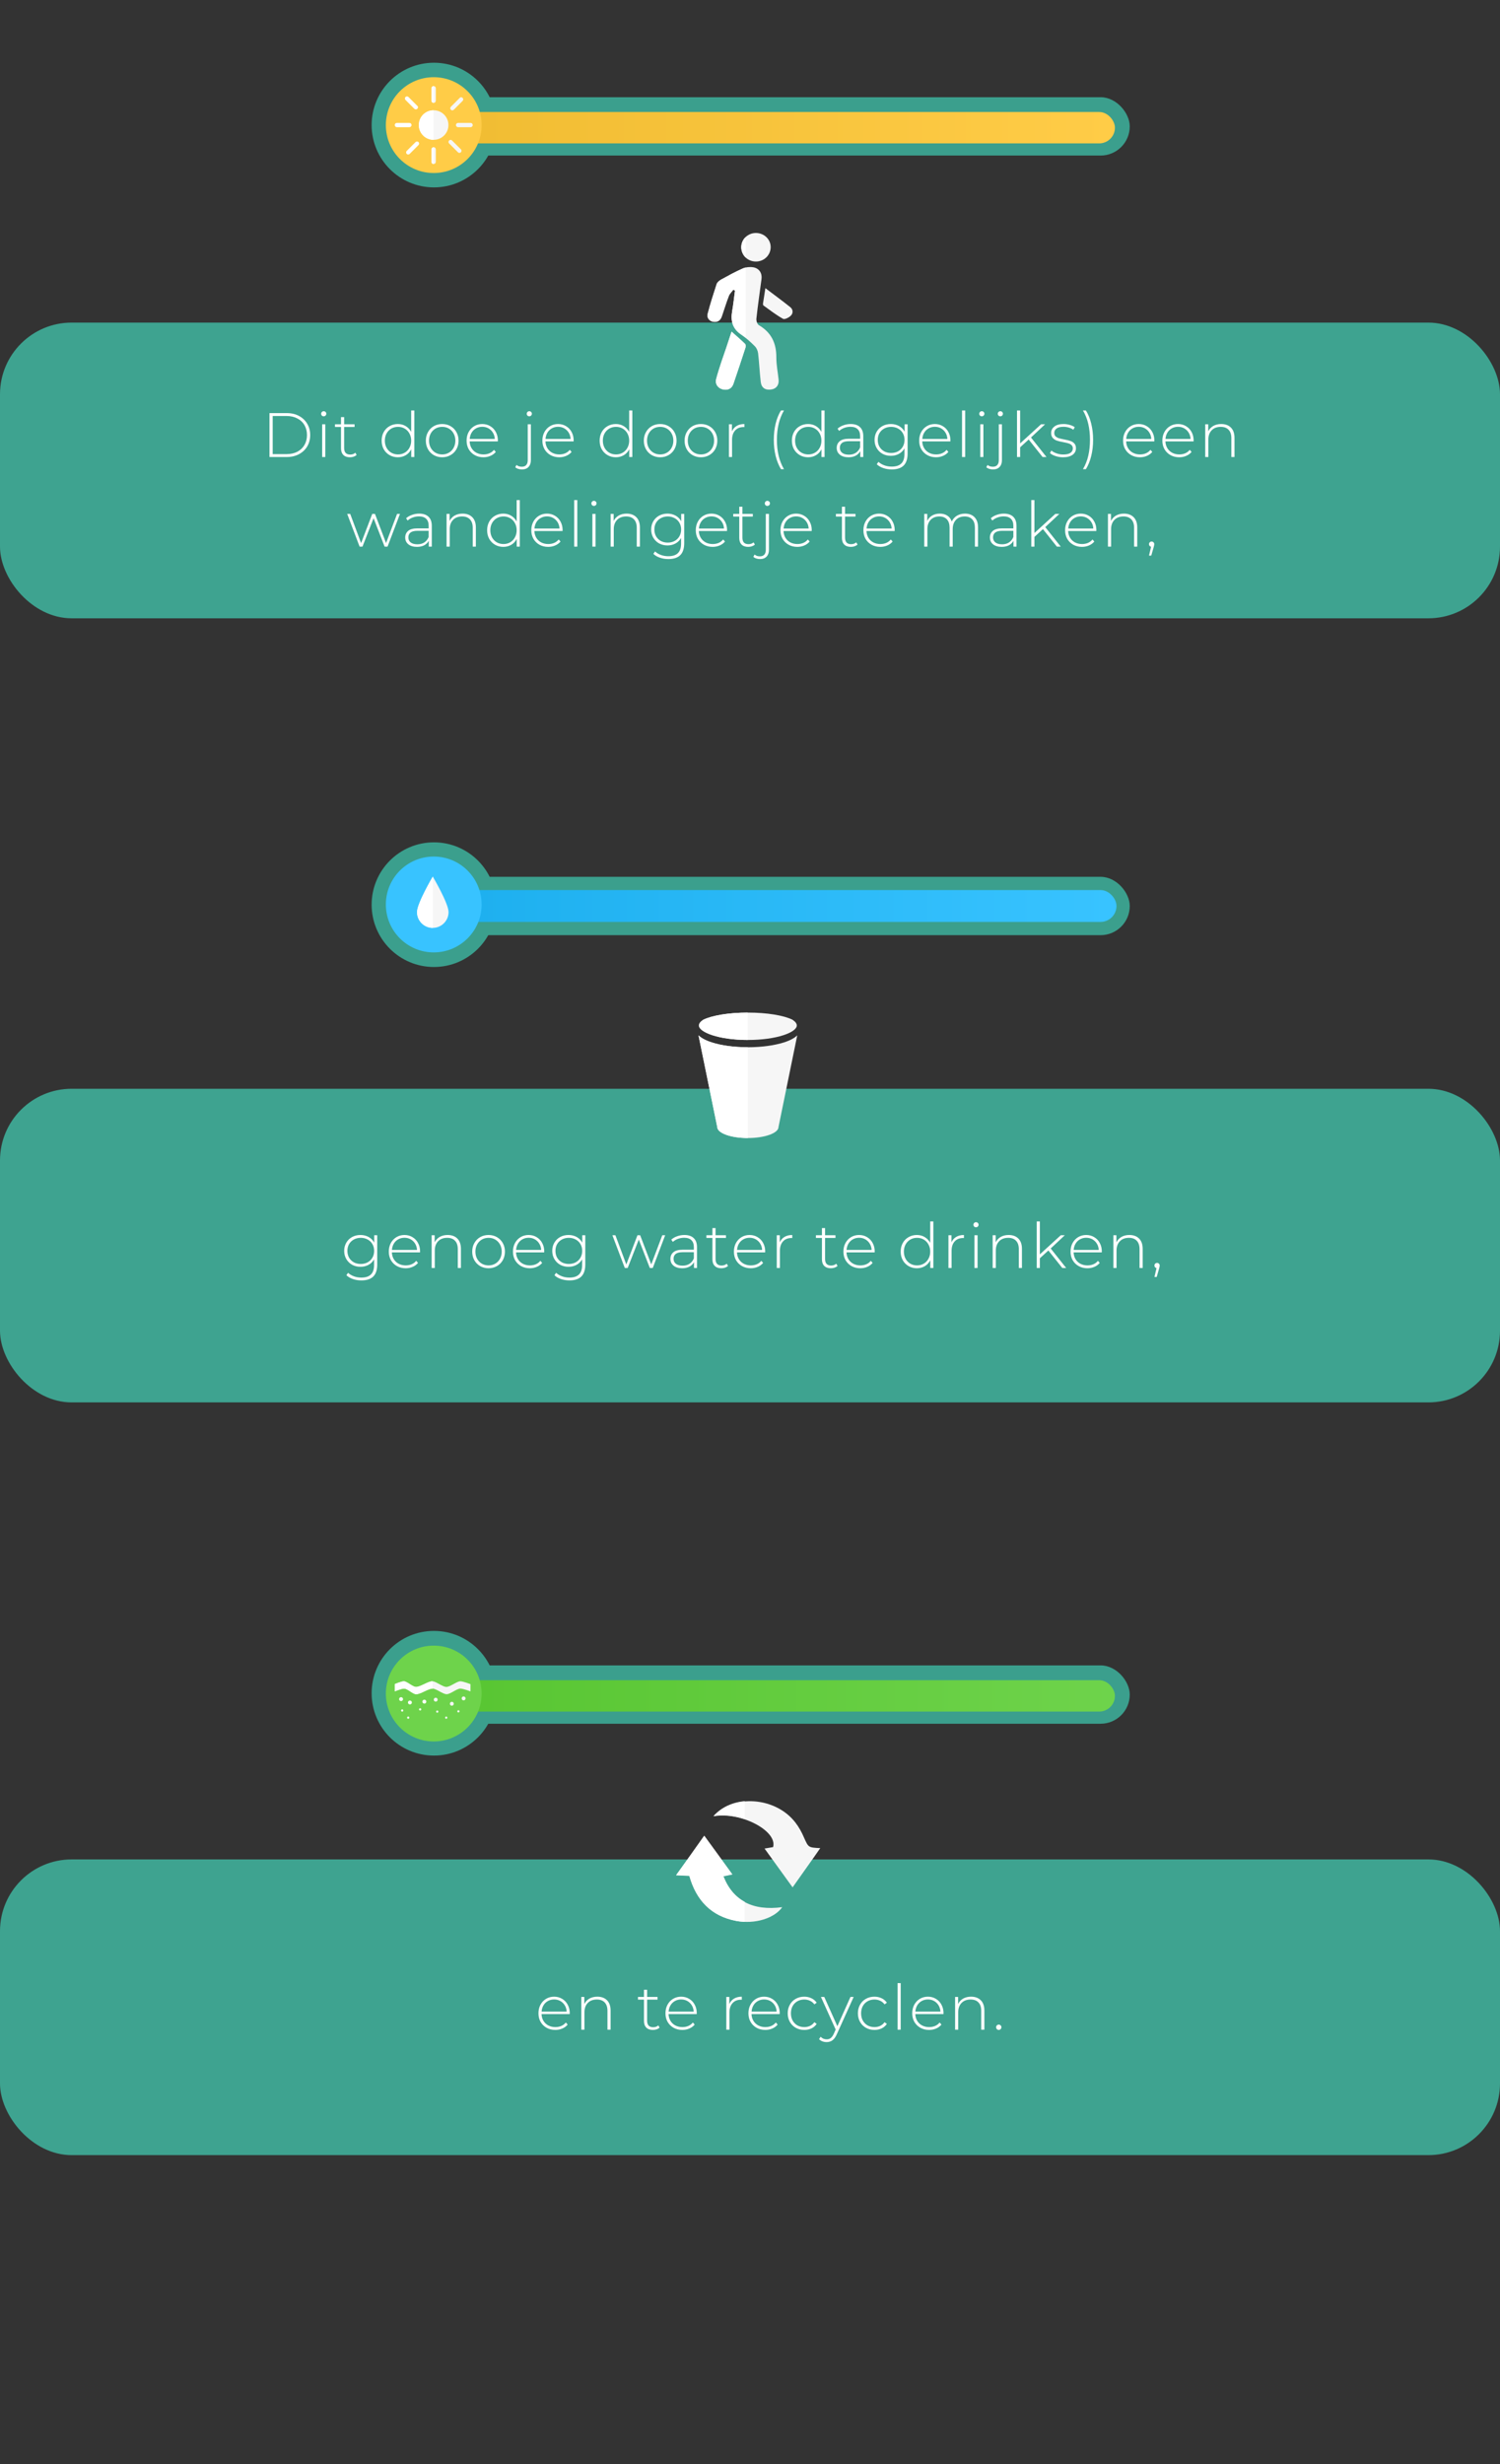 <svg width="335" height="550" viewBox="0 0 335 550" fill="none" xmlns="http://www.w3.org/2000/svg">
<rect x="0" y="0" width="335" height="550" fill="#333333" stroke="none"/>
<rect y="243" width="335" height="70" rx="16" fill="#3EA390"/>
<path d="M84.247 275.692V282.216C84.247 283.429 83.953 284.325 83.365 284.904C82.777 285.483 81.89 285.772 80.705 285.772C80.033 285.772 79.398 285.669 78.801 285.464C78.203 285.259 77.723 284.974 77.359 284.61L77.737 284.078C78.101 284.414 78.539 284.675 79.053 284.862C79.566 285.049 80.112 285.142 80.691 285.142C81.661 285.142 82.38 284.909 82.847 284.442C83.313 283.985 83.547 283.271 83.547 282.3V281.068C83.248 281.6 82.833 282.011 82.301 282.3C81.769 282.589 81.171 282.734 80.509 282.734C79.827 282.734 79.207 282.585 78.647 282.286C78.096 281.978 77.662 281.553 77.345 281.012C77.027 280.471 76.869 279.859 76.869 279.178C76.869 278.497 77.027 277.885 77.345 277.344C77.662 276.803 78.096 276.383 78.647 276.084C79.207 275.785 79.827 275.636 80.509 275.636C81.181 275.636 81.787 275.785 82.329 276.084C82.87 276.383 83.285 276.803 83.575 277.344V275.692H84.247ZM80.565 282.104C81.134 282.104 81.647 281.983 82.105 281.74C82.562 281.488 82.917 281.143 83.169 280.704C83.43 280.256 83.561 279.747 83.561 279.178C83.561 278.609 83.43 278.105 83.169 277.666C82.917 277.227 82.562 276.887 82.105 276.644C81.647 276.392 81.134 276.266 80.565 276.266C79.995 276.266 79.482 276.392 79.025 276.644C78.577 276.887 78.222 277.227 77.961 277.666C77.709 278.105 77.583 278.609 77.583 279.178C77.583 279.747 77.709 280.256 77.961 280.704C78.222 281.143 78.577 281.488 79.025 281.74C79.482 281.983 79.995 282.104 80.565 282.104ZM93.804 279.514H87.518C87.536 280.083 87.681 280.592 87.952 281.04C88.222 281.479 88.586 281.819 89.044 282.062C89.51 282.305 90.033 282.426 90.612 282.426C91.088 282.426 91.526 282.342 91.928 282.174C92.338 281.997 92.679 281.74 92.95 281.404L93.356 281.866C93.038 282.249 92.637 282.543 92.152 282.748C91.676 282.953 91.158 283.056 90.598 283.056C89.87 283.056 89.221 282.897 88.652 282.58C88.082 282.263 87.634 281.824 87.308 281.264C86.99 280.704 86.832 280.065 86.832 279.346C86.832 278.637 86.981 278.002 87.28 277.442C87.588 276.873 88.008 276.429 88.54 276.112C89.072 275.795 89.669 275.636 90.332 275.636C90.994 275.636 91.587 275.795 92.11 276.112C92.642 276.42 93.057 276.854 93.356 277.414C93.664 277.974 93.818 278.609 93.818 279.318L93.804 279.514ZM90.332 276.252C89.818 276.252 89.356 276.369 88.946 276.602C88.535 276.826 88.204 277.148 87.952 277.568C87.709 277.979 87.569 278.445 87.532 278.968H93.132C93.104 278.445 92.964 277.979 92.712 277.568C92.46 277.157 92.128 276.835 91.718 276.602C91.307 276.369 90.845 276.252 90.332 276.252ZM99.973 275.636C100.888 275.636 101.611 275.902 102.143 276.434C102.675 276.966 102.941 277.731 102.941 278.73V283H102.241V278.786C102.241 277.965 102.031 277.339 101.611 276.91C101.201 276.481 100.622 276.266 99.875 276.266C99.016 276.266 98.34 276.523 97.845 277.036C97.35 277.549 97.103 278.24 97.103 279.108V283H96.403V275.692H97.075V277.274C97.327 276.761 97.701 276.359 98.195 276.07C98.699 275.781 99.292 275.636 99.973 275.636ZM109.113 283.056C108.422 283.056 107.797 282.897 107.237 282.58C106.686 282.263 106.252 281.824 105.935 281.264C105.617 280.695 105.459 280.055 105.459 279.346C105.459 278.637 105.617 278.002 105.935 277.442C106.252 276.873 106.686 276.429 107.237 276.112C107.797 275.795 108.422 275.636 109.113 275.636C109.803 275.636 110.424 275.795 110.975 276.112C111.535 276.429 111.973 276.873 112.291 277.442C112.608 278.002 112.767 278.637 112.767 279.346C112.767 280.055 112.608 280.695 112.291 281.264C111.973 281.824 111.535 282.263 110.975 282.58C110.424 282.897 109.803 283.056 109.113 283.056ZM109.113 282.426C109.673 282.426 110.172 282.295 110.611 282.034C111.059 281.773 111.409 281.409 111.661 280.942C111.922 280.475 112.053 279.943 112.053 279.346C112.053 278.749 111.922 278.217 111.661 277.75C111.409 277.283 111.059 276.919 110.611 276.658C110.172 276.397 109.673 276.266 109.113 276.266C108.553 276.266 108.049 276.397 107.601 276.658C107.162 276.919 106.812 277.283 106.551 277.75C106.299 278.217 106.173 278.749 106.173 279.346C106.173 279.943 106.299 280.475 106.551 280.942C106.812 281.409 107.162 281.773 107.601 282.034C108.049 282.295 108.553 282.426 109.113 282.426ZM121.532 279.514H115.246C115.265 280.083 115.41 280.592 115.68 281.04C115.951 281.479 116.315 281.819 116.772 282.062C117.239 282.305 117.762 282.426 118.34 282.426C118.816 282.426 119.255 282.342 119.656 282.174C120.067 281.997 120.408 281.74 120.678 281.404L121.084 281.866C120.767 282.249 120.366 282.543 119.88 282.748C119.404 282.953 118.886 283.056 118.326 283.056C117.598 283.056 116.95 282.897 116.38 282.58C115.811 282.263 115.363 281.824 115.036 281.264C114.719 280.704 114.56 280.065 114.56 279.346C114.56 278.637 114.71 278.002 115.008 277.442C115.316 276.873 115.736 276.429 116.268 276.112C116.8 275.795 117.398 275.636 118.06 275.636C118.723 275.636 119.316 275.795 119.838 276.112C120.37 276.42 120.786 276.854 121.084 277.414C121.392 277.974 121.546 278.609 121.546 279.318L121.532 279.514ZM118.06 276.252C117.547 276.252 117.085 276.369 116.674 276.602C116.264 276.826 115.932 277.148 115.68 277.568C115.438 277.979 115.298 278.445 115.26 278.968H120.86C120.832 278.445 120.692 277.979 120.44 277.568C120.188 277.157 119.857 276.835 119.446 276.602C119.036 276.369 118.574 276.252 118.06 276.252ZM130.712 275.692V282.216C130.712 283.429 130.418 284.325 129.83 284.904C129.242 285.483 128.355 285.772 127.17 285.772C126.498 285.772 125.863 285.669 125.266 285.464C124.669 285.259 124.188 284.974 123.824 284.61L124.202 284.078C124.566 284.414 125.005 284.675 125.518 284.862C126.031 285.049 126.577 285.142 127.156 285.142C128.127 285.142 128.845 284.909 129.312 284.442C129.779 283.985 130.012 283.271 130.012 282.3V281.068C129.713 281.6 129.298 282.011 128.766 282.3C128.234 282.589 127.637 282.734 126.974 282.734C126.293 282.734 125.672 282.585 125.112 282.286C124.561 281.978 124.127 281.553 123.81 281.012C123.493 280.471 123.334 279.859 123.334 279.178C123.334 278.497 123.493 277.885 123.81 277.344C124.127 276.803 124.561 276.383 125.112 276.084C125.672 275.785 126.293 275.636 126.974 275.636C127.646 275.636 128.253 275.785 128.794 276.084C129.335 276.383 129.751 276.803 130.04 277.344V275.692H130.712ZM127.03 282.104C127.599 282.104 128.113 281.983 128.57 281.74C129.027 281.488 129.382 281.143 129.634 280.704C129.895 280.256 130.026 279.747 130.026 279.178C130.026 278.609 129.895 278.105 129.634 277.666C129.382 277.227 129.027 276.887 128.57 276.644C128.113 276.392 127.599 276.266 127.03 276.266C126.461 276.266 125.947 276.392 125.49 276.644C125.042 276.887 124.687 277.227 124.426 277.666C124.174 278.105 124.048 278.609 124.048 279.178C124.048 279.747 124.174 280.256 124.426 280.704C124.687 281.143 125.042 281.488 125.49 281.74C125.947 281.983 126.461 282.104 127.03 282.104ZM148.555 275.692L145.783 283H145.125L142.661 276.658L140.183 283H139.539L136.767 275.692H137.439L139.875 282.216L142.367 275.692H142.969L145.447 282.202L147.911 275.692H148.555ZM152.848 275.636C153.753 275.636 154.449 275.869 154.934 276.336C155.419 276.793 155.662 277.47 155.662 278.366V283H154.99V281.698C154.757 282.127 154.416 282.463 153.968 282.706C153.52 282.939 152.983 283.056 152.358 283.056C151.546 283.056 150.902 282.865 150.426 282.482C149.959 282.099 149.726 281.595 149.726 280.97C149.726 280.363 149.941 279.873 150.37 279.5C150.809 279.117 151.504 278.926 152.456 278.926H154.962V278.338C154.962 277.657 154.775 277.139 154.402 276.784C154.038 276.429 153.501 276.252 152.792 276.252C152.307 276.252 151.84 276.336 151.392 276.504C150.953 276.672 150.58 276.896 150.272 277.176L149.922 276.672C150.286 276.345 150.725 276.093 151.238 275.916C151.751 275.729 152.288 275.636 152.848 275.636ZM152.456 282.482C153.063 282.482 153.576 282.342 153.996 282.062C154.425 281.782 154.747 281.376 154.962 280.844V279.472H152.47C151.751 279.472 151.229 279.603 150.902 279.864C150.585 280.125 150.426 280.485 150.426 280.942C150.426 281.418 150.603 281.796 150.958 282.076C151.313 282.347 151.812 282.482 152.456 282.482ZM162.592 282.538C162.415 282.706 162.191 282.837 161.92 282.93C161.659 283.014 161.384 283.056 161.094 283.056C160.46 283.056 159.97 282.883 159.624 282.538C159.279 282.183 159.106 281.693 159.106 281.068V276.294H157.762V275.692H159.106V274.096H159.806V275.692H162.13V276.294H159.806V280.998C159.806 281.474 159.918 281.838 160.142 282.09C160.376 282.333 160.716 282.454 161.164 282.454C161.622 282.454 162 282.319 162.298 282.048L162.592 282.538ZM170.879 279.514H164.593C164.611 280.083 164.756 280.592 165.027 281.04C165.297 281.479 165.661 281.819 166.119 282.062C166.585 282.305 167.108 282.426 167.687 282.426C168.163 282.426 168.601 282.342 169.003 282.174C169.413 281.997 169.754 281.74 170.025 281.404L170.431 281.866C170.113 282.249 169.712 282.543 169.227 282.748C168.751 282.953 168.233 283.056 167.673 283.056C166.945 283.056 166.296 282.897 165.727 282.58C165.157 282.263 164.709 281.824 164.383 281.264C164.065 280.704 163.907 280.065 163.907 279.346C163.907 278.637 164.056 278.002 164.355 277.442C164.663 276.873 165.083 276.429 165.615 276.112C166.147 275.795 166.744 275.636 167.407 275.636C168.069 275.636 168.662 275.795 169.185 276.112C169.717 276.42 170.132 276.854 170.431 277.414C170.739 277.974 170.893 278.609 170.893 279.318L170.879 279.514ZM167.407 276.252C166.893 276.252 166.431 276.369 166.021 276.602C165.61 276.826 165.279 277.148 165.027 277.568C164.784 277.979 164.644 278.445 164.607 278.968H170.207C170.179 278.445 170.039 277.979 169.787 277.568C169.535 277.157 169.203 276.835 168.793 276.602C168.382 276.369 167.92 276.252 167.407 276.252ZM174.15 277.288C174.374 276.756 174.724 276.35 175.2 276.07C175.676 275.781 176.255 275.636 176.936 275.636V276.322L176.768 276.308C175.956 276.308 175.321 276.565 174.864 277.078C174.407 277.582 174.178 278.287 174.178 279.192V283H173.478V275.692H174.15V277.288ZM187.05 282.538C186.872 282.706 186.648 282.837 186.378 282.93C186.116 283.014 185.841 283.056 185.552 283.056C184.917 283.056 184.427 282.883 184.082 282.538C183.736 282.183 183.564 281.693 183.564 281.068V276.294H182.22V275.692H183.564V274.096H184.264V275.692H186.588V276.294H184.264V280.998C184.264 281.474 184.376 281.838 184.6 282.09C184.833 282.333 185.174 282.454 185.622 282.454C186.079 282.454 186.457 282.319 186.756 282.048L187.05 282.538ZM195.336 279.514H189.05C189.069 280.083 189.213 280.592 189.484 281.04C189.755 281.479 190.119 281.819 190.576 282.062C191.043 282.305 191.565 282.426 192.144 282.426C192.62 282.426 193.059 282.342 193.46 282.174C193.871 281.997 194.211 281.74 194.482 281.404L194.888 281.866C194.571 282.249 194.169 282.543 193.684 282.748C193.208 282.953 192.69 283.056 192.13 283.056C191.402 283.056 190.753 282.897 190.184 282.58C189.615 282.263 189.167 281.824 188.84 281.264C188.523 280.704 188.364 280.065 188.364 279.346C188.364 278.637 188.513 278.002 188.812 277.442C189.12 276.873 189.54 276.429 190.072 276.112C190.604 275.795 191.201 275.636 191.864 275.636C192.527 275.636 193.119 275.795 193.642 276.112C194.174 276.42 194.589 276.854 194.888 277.414C195.196 277.974 195.35 278.609 195.35 279.318L195.336 279.514ZM191.864 276.252C191.351 276.252 190.889 276.369 190.478 276.602C190.067 276.826 189.736 277.148 189.484 277.568C189.241 277.979 189.101 278.445 189.064 278.968H194.664C194.636 278.445 194.496 277.979 194.244 277.568C193.992 277.157 193.661 276.835 193.25 276.602C192.839 276.369 192.377 276.252 191.864 276.252ZM208.447 272.612V283H207.761V281.278C207.472 281.847 207.066 282.286 206.543 282.594C206.02 282.902 205.428 283.056 204.765 283.056C204.084 283.056 203.468 282.897 202.917 282.58C202.366 282.263 201.932 281.824 201.615 281.264C201.307 280.704 201.153 280.065 201.153 279.346C201.153 278.627 201.307 277.988 201.615 277.428C201.932 276.859 202.366 276.42 202.917 276.112C203.468 275.795 204.084 275.636 204.765 275.636C205.418 275.636 206.002 275.79 206.515 276.098C207.038 276.406 207.448 276.835 207.747 277.386V272.612H208.447ZM204.807 282.426C205.367 282.426 205.866 282.295 206.305 282.034C206.753 281.773 207.103 281.409 207.355 280.942C207.616 280.475 207.747 279.943 207.747 279.346C207.747 278.749 207.616 278.217 207.355 277.75C207.103 277.283 206.753 276.919 206.305 276.658C205.866 276.397 205.367 276.266 204.807 276.266C204.247 276.266 203.743 276.397 203.295 276.658C202.856 276.919 202.506 277.283 202.245 277.75C201.993 278.217 201.867 278.749 201.867 279.346C201.867 279.943 201.993 280.475 202.245 280.942C202.506 281.409 202.856 281.773 203.295 282.034C203.743 282.295 204.247 282.426 204.807 282.426ZM212.49 277.288C212.714 276.756 213.064 276.35 213.54 276.07C214.016 275.781 214.595 275.636 215.276 275.636V276.322L215.108 276.308C214.296 276.308 213.662 276.565 213.204 277.078C212.747 277.582 212.518 278.287 212.518 279.192V283H211.818V275.692H212.49V277.288ZM217.625 275.692H218.325V283H217.625V275.692ZM217.975 273.914C217.816 273.914 217.681 273.863 217.569 273.76C217.457 273.648 217.401 273.513 217.401 273.354C217.401 273.195 217.457 273.06 217.569 272.948C217.681 272.836 217.816 272.78 217.975 272.78C218.134 272.78 218.269 272.836 218.381 272.948C218.493 273.051 218.549 273.181 218.549 273.34C218.549 273.499 218.493 273.634 218.381 273.746C218.269 273.858 218.134 273.914 217.975 273.914ZM225.266 275.636C226.18 275.636 226.904 275.902 227.436 276.434C227.968 276.966 228.234 277.731 228.234 278.73V283H227.534V278.786C227.534 277.965 227.324 277.339 226.904 276.91C226.493 276.481 225.914 276.266 225.168 276.266C224.309 276.266 223.632 276.523 223.138 277.036C222.643 277.549 222.396 278.24 222.396 279.108V283H221.696V275.692H222.368V277.274C222.62 276.761 222.993 276.359 223.488 276.07C223.992 275.781 224.584 275.636 225.266 275.636ZM234.139 279.094L232.235 280.83V283H231.535V272.612H232.235V279.962L236.911 275.692H237.807L234.657 278.646L238.115 283H237.247L234.139 279.094ZM246.059 279.514H239.773C239.792 280.083 239.936 280.592 240.207 281.04C240.478 281.479 240.842 281.819 241.299 282.062C241.766 282.305 242.288 282.426 242.867 282.426C243.343 282.426 243.782 282.342 244.183 282.174C244.594 281.997 244.934 281.74 245.205 281.404L245.611 281.866C245.294 282.249 244.892 282.543 244.407 282.748C243.931 282.953 243.413 283.056 242.853 283.056C242.125 283.056 241.476 282.897 240.907 282.58C240.338 282.263 239.89 281.824 239.563 281.264C239.246 280.704 239.087 280.065 239.087 279.346C239.087 278.637 239.236 278.002 239.535 277.442C239.843 276.873 240.263 276.429 240.795 276.112C241.327 275.795 241.924 275.636 242.587 275.636C243.25 275.636 243.842 275.795 244.365 276.112C244.897 276.42 245.312 276.854 245.611 277.414C245.919 277.974 246.073 278.609 246.073 279.318L246.059 279.514ZM242.587 276.252C242.074 276.252 241.612 276.369 241.201 276.602C240.79 276.826 240.459 277.148 240.207 277.568C239.964 277.979 239.824 278.445 239.787 278.968H245.387C245.359 278.445 245.219 277.979 244.967 277.568C244.715 277.157 244.384 276.835 243.973 276.602C243.562 276.369 243.1 276.252 242.587 276.252ZM252.229 275.636C253.143 275.636 253.867 275.902 254.399 276.434C254.931 276.966 255.197 277.731 255.197 278.73V283H254.497V278.786C254.497 277.965 254.287 277.339 253.867 276.91C253.456 276.481 252.877 276.266 252.131 276.266C251.272 276.266 250.595 276.523 250.101 277.036C249.606 277.549 249.359 278.24 249.359 279.108V283H248.659V275.692H249.331V277.274C249.583 276.761 249.956 276.359 250.451 276.07C250.955 275.781 251.547 275.636 252.229 275.636ZM258.415 281.866C258.583 281.866 258.723 281.927 258.835 282.048C258.947 282.16 259.003 282.295 259.003 282.454C259.003 282.547 258.989 282.645 258.961 282.748C258.942 282.851 258.914 282.967 258.877 283.098L258.331 285.002H257.827L258.289 283.028C258.149 282.991 258.037 282.925 257.953 282.832C257.869 282.729 257.827 282.603 257.827 282.454C257.827 282.286 257.883 282.146 257.995 282.034C258.107 281.922 258.247 281.866 258.415 281.866Z" fill="white"/>
<path d="M157.117 227.586C156.479 228.003 156.14 228.439 156.14 228.875C156.14 230.402 160.626 232.108 167.046 232.108C173.466 232.108 177.952 230.402 177.952 228.875C177.952 228.439 177.613 228.003 176.975 227.586C175.061 226.635 171.333 226 167.066 226C162.739 226 159.031 226.654 157.117 227.586Z" fill="#F6F6F6"/>
<path d="M175.121 232.643C172.948 233.337 170.077 233.733 167.026 233.733C163.975 233.733 161.104 233.357 158.931 232.643C157.575 232.206 156.598 231.671 156 231.076L160.187 251.541C160.187 252.909 163.238 253.999 167.026 253.999C170.814 253.999 173.865 252.889 173.865 251.541L178.052 231.076C177.454 231.671 176.477 232.206 175.121 232.643Z" fill="#F6F6F6"/>
<path d="M157.056 227.586C156.418 228.003 156.079 228.439 156.079 228.875C156.079 230.402 160.565 232.108 166.985 232.108V226C162.679 226 158.95 226.654 157.056 227.586Z" fill="white"/>
<path d="M167.026 233.733C163.975 233.733 161.104 233.357 158.931 232.643C157.575 232.206 156.598 231.671 156 231.076L160.187 251.541C160.187 252.909 163.238 253.999 167.026 253.999V233.733Z" fill="white"/>
<rect x="96.616" y="195.695" width="155.694" height="13.024" rx="6.512" fill="#3B9F8D"/>
<circle cx="96.912" cy="201.912" r="13.912" fill="#3B9F8D"/>
<rect x="102.536" y="198.654" width="146.814" height="7.104" rx="3.552" fill="url(#paint0_linear)"/>
<circle cx="96.868" cy="201.868" r="10.694" fill="#38C3FF"/>
<path d="M100.178 203.571C100.178 205.507 98.594 207.091 96.658 207.091C94.722 207.091 93.138 205.507 93.138 203.571C93.138 201.635 96.658 195.65 96.658 195.65C96.658 195.65 100.178 201.605 100.178 203.571Z" fill="#F6F6F6"/>
<path d="M96.658 195.65C96.658 195.65 93.138 201.605 93.138 203.571C93.138 205.536 94.722 207.091 96.658 207.091V195.65Z" fill="white"/>
<rect y="72" width="335" height="66" rx="16" fill="#3EA390"/>
<path d="M60.187 92.2H64.065C65.083 92.2 65.983 92.41 66.767 92.83C67.561 93.25 68.177 93.833 68.615 94.58C69.054 95.317 69.273 96.157 69.273 97.1C69.273 98.043 69.054 98.887 68.615 99.634C68.177 100.371 67.561 100.95 66.767 101.37C65.983 101.79 65.083 102 64.065 102H60.187V92.2ZM64.009 101.356C64.915 101.356 65.713 101.179 66.403 100.824C67.094 100.46 67.626 99.956 67.999 99.312C68.373 98.668 68.559 97.931 68.559 97.1C68.559 96.269 68.373 95.532 67.999 94.888C67.626 94.244 67.094 93.745 66.403 93.39C65.713 93.026 64.915 92.844 64.009 92.844H60.901V101.356H64.009ZM71.95 94.692H72.65V102H71.95V94.692ZM72.3 92.914C72.141 92.914 72.006 92.863 71.894 92.76C71.782 92.648 71.726 92.513 71.726 92.354C71.726 92.195 71.782 92.06 71.894 91.948C72.006 91.836 72.141 91.78 72.3 91.78C72.458 91.78 72.594 91.836 72.706 91.948C72.818 92.051 72.874 92.181 72.874 92.34C72.874 92.499 72.818 92.634 72.706 92.746C72.594 92.858 72.458 92.914 72.3 92.914ZM79.646 101.538C79.469 101.706 79.245 101.837 78.974 101.93C78.713 102.014 78.437 102.056 78.148 102.056C77.513 102.056 77.023 101.883 76.678 101.538C76.333 101.183 76.16 100.693 76.16 100.068V95.294H74.816V94.692H76.16V93.096H76.86V94.692H79.184V95.294H76.86V99.998C76.86 100.474 76.972 100.838 77.196 101.09C77.429 101.333 77.77 101.454 78.218 101.454C78.675 101.454 79.053 101.319 79.352 101.048L79.646 101.538ZM92.53 91.612V102H91.844V100.278C91.555 100.847 91.148 101.286 90.626 101.594C90.103 101.902 89.51 102.056 88.848 102.056C88.166 102.056 87.55 101.897 87 101.58C86.449 101.263 86.015 100.824 85.698 100.264C85.39 99.704 85.236 99.065 85.236 98.346C85.236 97.627 85.39 96.988 85.698 96.428C86.015 95.859 86.449 95.42 87 95.112C87.55 94.795 88.166 94.636 88.848 94.636C89.501 94.636 90.085 94.79 90.598 95.098C91.121 95.406 91.531 95.835 91.83 96.386V91.612H92.53ZM88.89 101.426C89.45 101.426 89.949 101.295 90.388 101.034C90.836 100.773 91.186 100.409 91.438 99.942C91.699 99.475 91.83 98.943 91.83 98.346C91.83 97.749 91.699 97.217 91.438 96.75C91.186 96.283 90.836 95.919 90.388 95.658C89.949 95.397 89.45 95.266 88.89 95.266C88.33 95.266 87.826 95.397 87.378 95.658C86.939 95.919 86.589 96.283 86.328 96.75C86.076 97.217 85.95 97.749 85.95 98.346C85.95 98.943 86.076 99.475 86.328 99.942C86.589 100.409 86.939 100.773 87.378 101.034C87.826 101.295 88.33 101.426 88.89 101.426ZM98.757 102.056C98.067 102.056 97.441 101.897 96.881 101.58C96.331 101.263 95.897 100.824 95.579 100.264C95.262 99.695 95.103 99.055 95.103 98.346C95.103 97.637 95.262 97.002 95.579 96.442C95.897 95.873 96.331 95.429 96.881 95.112C97.441 94.795 98.067 94.636 98.757 94.636C99.448 94.636 100.068 94.795 100.619 95.112C101.179 95.429 101.618 95.873 101.935 96.442C102.252 97.002 102.411 97.637 102.411 98.346C102.411 99.055 102.252 99.695 101.935 100.264C101.618 100.824 101.179 101.263 100.619 101.58C100.068 101.897 99.448 102.056 98.757 102.056ZM98.757 101.426C99.317 101.426 99.817 101.295 100.255 101.034C100.703 100.773 101.053 100.409 101.305 99.942C101.566 99.475 101.697 98.943 101.697 98.346C101.697 97.749 101.566 97.217 101.305 96.75C101.053 96.283 100.703 95.919 100.255 95.658C99.817 95.397 99.317 95.266 98.757 95.266C98.197 95.266 97.693 95.397 97.245 95.658C96.806 95.919 96.457 96.283 96.195 96.75C95.943 97.217 95.817 97.749 95.817 98.346C95.817 98.943 95.943 99.475 96.195 99.942C96.457 100.409 96.806 100.773 97.245 101.034C97.693 101.295 98.197 101.426 98.757 101.426ZM111.177 98.514H104.891C104.909 99.083 105.054 99.592 105.325 100.04C105.595 100.479 105.959 100.819 106.417 101.062C106.883 101.305 107.406 101.426 107.985 101.426C108.461 101.426 108.899 101.342 109.301 101.174C109.711 100.997 110.052 100.74 110.323 100.404L110.729 100.866C110.411 101.249 110.01 101.543 109.525 101.748C109.049 101.953 108.531 102.056 107.971 102.056C107.243 102.056 106.594 101.897 106.025 101.58C105.455 101.263 105.007 100.824 104.681 100.264C104.363 99.704 104.205 99.065 104.205 98.346C104.205 97.637 104.354 97.002 104.653 96.442C104.961 95.873 105.381 95.429 105.913 95.112C106.445 94.795 107.042 94.636 107.705 94.636C108.367 94.636 108.96 94.795 109.483 95.112C110.015 95.42 110.43 95.854 110.729 96.414C111.037 96.974 111.191 97.609 111.191 98.318L111.177 98.514ZM107.705 95.252C107.191 95.252 106.729 95.369 106.319 95.602C105.908 95.826 105.577 96.148 105.325 96.568C105.082 96.979 104.942 97.445 104.905 97.968H110.505C110.477 97.445 110.337 96.979 110.085 96.568C109.833 96.157 109.501 95.835 109.091 95.602C108.68 95.369 108.218 95.252 107.705 95.252ZM116.588 104.772C116.28 104.772 115.995 104.73 115.734 104.646C115.463 104.562 115.244 104.441 115.076 104.282L115.356 103.764C115.655 104.035 116.051 104.17 116.546 104.17C116.975 104.17 117.302 104.044 117.526 103.792C117.75 103.54 117.862 103.176 117.862 102.7V94.692H118.562V102.728C118.562 103.353 118.389 103.848 118.044 104.212C117.699 104.585 117.213 104.772 116.588 104.772ZM118.212 92.914C118.053 92.914 117.918 92.863 117.806 92.76C117.694 92.648 117.638 92.513 117.638 92.354C117.638 92.195 117.694 92.06 117.806 91.948C117.918 91.836 118.053 91.78 118.212 91.78C118.371 91.78 118.506 91.836 118.618 91.948C118.73 92.051 118.786 92.181 118.786 92.34C118.786 92.499 118.73 92.634 118.618 92.746C118.506 92.858 118.371 92.914 118.212 92.914ZM128.105 98.514H121.819C121.837 99.083 121.982 99.592 122.253 100.04C122.523 100.479 122.887 100.819 123.345 101.062C123.811 101.305 124.334 101.426 124.913 101.426C125.389 101.426 125.827 101.342 126.229 101.174C126.639 100.997 126.98 100.74 127.251 100.404L127.657 100.866C127.339 101.249 126.938 101.543 126.453 101.748C125.977 101.953 125.459 102.056 124.899 102.056C124.171 102.056 123.522 101.897 122.953 101.58C122.383 101.263 121.935 100.824 121.609 100.264C121.291 99.704 121.133 99.065 121.133 98.346C121.133 97.637 121.282 97.002 121.581 96.442C121.889 95.873 122.309 95.429 122.841 95.112C123.373 94.795 123.97 94.636 124.633 94.636C125.295 94.636 125.888 94.795 126.411 95.112C126.943 95.42 127.358 95.854 127.657 96.414C127.965 96.974 128.119 97.609 128.119 98.318L128.105 98.514ZM124.633 95.252C124.119 95.252 123.657 95.369 123.247 95.602C122.836 95.826 122.505 96.148 122.253 96.568C122.01 96.979 121.87 97.445 121.833 97.968H127.433C127.405 97.445 127.265 96.979 127.013 96.568C126.761 96.157 126.429 95.835 126.019 95.602C125.608 95.369 125.146 95.252 124.633 95.252ZM141.216 91.612V102H140.53V100.278C140.241 100.847 139.835 101.286 139.312 101.594C138.789 101.902 138.197 102.056 137.534 102.056C136.853 102.056 136.237 101.897 135.686 101.58C135.135 101.263 134.701 100.824 134.384 100.264C134.076 99.704 133.922 99.065 133.922 98.346C133.922 97.627 134.076 96.988 134.384 96.428C134.701 95.859 135.135 95.42 135.686 95.112C136.237 94.795 136.853 94.636 137.534 94.636C138.187 94.636 138.771 94.79 139.284 95.098C139.807 95.406 140.217 95.835 140.516 96.386V91.612H141.216ZM137.576 101.426C138.136 101.426 138.635 101.295 139.074 101.034C139.522 100.773 139.872 100.409 140.124 99.942C140.385 99.475 140.516 98.943 140.516 98.346C140.516 97.749 140.385 97.217 140.124 96.75C139.872 96.283 139.522 95.919 139.074 95.658C138.635 95.397 138.136 95.266 137.576 95.266C137.016 95.266 136.512 95.397 136.064 95.658C135.625 95.919 135.275 96.283 135.014 96.75C134.762 97.217 134.636 97.749 134.636 98.346C134.636 98.943 134.762 99.475 135.014 99.942C135.275 100.409 135.625 100.773 136.064 101.034C136.512 101.295 137.016 101.426 137.576 101.426ZM147.443 102.056C146.753 102.056 146.127 101.897 145.567 101.58C145.017 101.263 144.583 100.824 144.265 100.264C143.948 99.695 143.789 99.055 143.789 98.346C143.789 97.637 143.948 97.002 144.265 96.442C144.583 95.873 145.017 95.429 145.567 95.112C146.127 94.795 146.753 94.636 147.443 94.636C148.134 94.636 148.755 94.795 149.305 95.112C149.865 95.429 150.304 95.873 150.621 96.442C150.939 97.002 151.097 97.637 151.097 98.346C151.097 99.055 150.939 99.695 150.621 100.264C150.304 100.824 149.865 101.263 149.305 101.58C148.755 101.897 148.134 102.056 147.443 102.056ZM147.443 101.426C148.003 101.426 148.503 101.295 148.941 101.034C149.389 100.773 149.739 100.409 149.991 99.942C150.253 99.475 150.383 98.943 150.383 98.346C150.383 97.749 150.253 97.217 149.991 96.75C149.739 96.283 149.389 95.919 148.941 95.658C148.503 95.397 148.003 95.266 147.443 95.266C146.883 95.266 146.379 95.397 145.931 95.658C145.493 95.919 145.143 96.283 144.881 96.75C144.629 97.217 144.503 97.749 144.503 98.346C144.503 98.943 144.629 99.475 144.881 99.942C145.143 100.409 145.493 100.773 145.931 101.034C146.379 101.295 146.883 101.426 147.443 101.426ZM156.545 102.056C155.854 102.056 155.229 101.897 154.669 101.58C154.118 101.263 153.684 100.824 153.367 100.264C153.05 99.695 152.891 99.055 152.891 98.346C152.891 97.637 153.05 97.002 153.367 96.442C153.684 95.873 154.118 95.429 154.669 95.112C155.229 94.795 155.854 94.636 156.545 94.636C157.236 94.636 157.856 94.795 158.407 95.112C158.967 95.429 159.406 95.873 159.723 96.442C160.04 97.002 160.199 97.637 160.199 98.346C160.199 99.055 160.04 99.695 159.723 100.264C159.406 100.824 158.967 101.263 158.407 101.58C157.856 101.897 157.236 102.056 156.545 102.056ZM156.545 101.426C157.105 101.426 157.604 101.295 158.043 101.034C158.491 100.773 158.841 100.409 159.093 99.942C159.354 99.475 159.485 98.943 159.485 98.346C159.485 97.749 159.354 97.217 159.093 96.75C158.841 96.283 158.491 95.919 158.043 95.658C157.604 95.397 157.105 95.266 156.545 95.266C155.985 95.266 155.481 95.397 155.033 95.658C154.594 95.919 154.244 96.283 153.983 96.75C153.731 97.217 153.605 97.749 153.605 98.346C153.605 98.943 153.731 99.475 153.983 99.942C154.244 100.409 154.594 100.773 155.033 101.034C155.481 101.295 155.985 101.426 156.545 101.426ZM163.463 96.288C163.687 95.756 164.037 95.35 164.513 95.07C164.989 94.781 165.567 94.636 166.249 94.636V95.322L166.081 95.308C165.269 95.308 164.634 95.565 164.177 96.078C163.719 96.582 163.491 97.287 163.491 98.192V102H162.791V94.692H163.463V96.288ZM174.416 104.716C173.903 103.857 173.506 102.873 173.226 101.762C172.955 100.651 172.82 99.452 172.82 98.164C172.82 96.876 172.955 95.672 173.226 94.552C173.506 93.423 173.903 92.443 174.416 91.612H175.088C174.033 93.413 173.506 95.597 173.506 98.164C173.506 100.731 174.033 102.915 175.088 104.716H174.416ZM184.15 91.612V102H183.464V100.278C183.175 100.847 182.769 101.286 182.246 101.594C181.723 101.902 181.131 102.056 180.468 102.056C179.787 102.056 179.171 101.897 178.62 101.58C178.069 101.263 177.635 100.824 177.318 100.264C177.01 99.704 176.856 99.065 176.856 98.346C176.856 97.627 177.01 96.988 177.318 96.428C177.635 95.859 178.069 95.42 178.62 95.112C179.171 94.795 179.787 94.636 180.468 94.636C181.121 94.636 181.705 94.79 182.218 95.098C182.741 95.406 183.151 95.835 183.45 96.386V91.612H184.15ZM180.51 101.426C181.07 101.426 181.569 101.295 182.008 101.034C182.456 100.773 182.806 100.409 183.058 99.942C183.319 99.475 183.45 98.943 183.45 98.346C183.45 97.749 183.319 97.217 183.058 96.75C182.806 96.283 182.456 95.919 182.008 95.658C181.569 95.397 181.07 95.266 180.51 95.266C179.95 95.266 179.446 95.397 178.998 95.658C178.559 95.919 178.209 96.283 177.948 96.75C177.696 97.217 177.57 97.749 177.57 98.346C177.57 98.943 177.696 99.475 177.948 99.942C178.209 100.409 178.559 100.773 178.998 101.034C179.446 101.295 179.95 101.426 180.51 101.426ZM189.985 94.636C190.891 94.636 191.586 94.869 192.071 95.336C192.557 95.793 192.799 96.47 192.799 97.366V102H192.127V100.698C191.894 101.127 191.553 101.463 191.105 101.706C190.657 101.939 190.121 102.056 189.495 102.056C188.683 102.056 188.039 101.865 187.563 101.482C187.097 101.099 186.863 100.595 186.863 99.97C186.863 99.363 187.078 98.873 187.507 98.5C187.946 98.117 188.641 97.926 189.593 97.926H192.099V97.338C192.099 96.657 191.913 96.139 191.539 95.784C191.175 95.429 190.639 95.252 189.929 95.252C189.444 95.252 188.977 95.336 188.529 95.504C188.091 95.672 187.717 95.896 187.409 96.176L187.059 95.672C187.423 95.345 187.862 95.093 188.375 94.916C188.889 94.729 189.425 94.636 189.985 94.636ZM189.593 101.482C190.2 101.482 190.713 101.342 191.133 101.062C191.563 100.782 191.885 100.376 192.099 99.844V98.472H189.607C188.889 98.472 188.366 98.603 188.039 98.864C187.722 99.125 187.563 99.485 187.563 99.942C187.563 100.418 187.741 100.796 188.095 101.076C188.45 101.347 188.949 101.482 189.593 101.482ZM202.697 94.692V101.216C202.697 102.429 202.403 103.325 201.815 103.904C201.227 104.483 200.34 104.772 199.155 104.772C198.483 104.772 197.848 104.669 197.251 104.464C196.654 104.259 196.173 103.974 195.809 103.61L196.187 103.078C196.551 103.414 196.99 103.675 197.503 103.862C198.016 104.049 198.562 104.142 199.141 104.142C200.112 104.142 200.83 103.909 201.297 103.442C201.764 102.985 201.997 102.271 201.997 101.3V100.068C201.698 100.6 201.283 101.011 200.751 101.3C200.219 101.589 199.622 101.734 198.959 101.734C198.278 101.734 197.657 101.585 197.097 101.286C196.546 100.978 196.112 100.553 195.795 100.012C195.478 99.471 195.319 98.859 195.319 98.178C195.319 97.497 195.478 96.885 195.795 96.344C196.112 95.803 196.546 95.383 197.097 95.084C197.657 94.785 198.278 94.636 198.959 94.636C199.631 94.636 200.238 94.785 200.779 95.084C201.32 95.383 201.736 95.803 202.025 96.344V94.692H202.697ZM199.015 101.104C199.584 101.104 200.098 100.983 200.555 100.74C201.012 100.488 201.367 100.143 201.619 99.704C201.88 99.256 202.011 98.747 202.011 98.178C202.011 97.609 201.88 97.105 201.619 96.666C201.367 96.227 201.012 95.887 200.555 95.644C200.098 95.392 199.584 95.266 199.015 95.266C198.446 95.266 197.932 95.392 197.475 95.644C197.027 95.887 196.672 96.227 196.411 96.666C196.159 97.105 196.033 97.609 196.033 98.178C196.033 98.747 196.159 99.256 196.411 99.704C196.672 100.143 197.027 100.488 197.475 100.74C197.932 100.983 198.446 101.104 199.015 101.104ZM212.254 98.514H205.968C205.987 99.083 206.131 99.592 206.402 100.04C206.673 100.479 207.037 100.819 207.494 101.062C207.961 101.305 208.483 101.426 209.062 101.426C209.538 101.426 209.977 101.342 210.378 101.174C210.789 100.997 211.129 100.74 211.4 100.404L211.806 100.866C211.489 101.249 211.087 101.543 210.602 101.748C210.126 101.953 209.608 102.056 209.048 102.056C208.32 102.056 207.671 101.897 207.102 101.58C206.533 101.263 206.085 100.824 205.758 100.264C205.441 99.704 205.282 99.065 205.282 98.346C205.282 97.637 205.431 97.002 205.73 96.442C206.038 95.873 206.458 95.429 206.99 95.112C207.522 94.795 208.119 94.636 208.782 94.636C209.445 94.636 210.037 94.795 210.56 95.112C211.092 95.42 211.507 95.854 211.806 96.414C212.114 96.974 212.268 97.609 212.268 98.318L212.254 98.514ZM208.782 95.252C208.269 95.252 207.807 95.369 207.396 95.602C206.985 95.826 206.654 96.148 206.402 96.568C206.159 96.979 206.019 97.445 205.982 97.968H211.582C211.554 97.445 211.414 96.979 211.162 96.568C210.91 96.157 210.579 95.835 210.168 95.602C209.757 95.369 209.295 95.252 208.782 95.252ZM214.854 91.612H215.554V102H214.854V91.612ZM218.924 94.692H219.624V102H218.924V94.692ZM219.274 92.914C219.115 92.914 218.98 92.863 218.868 92.76C218.756 92.648 218.7 92.513 218.7 92.354C218.7 92.195 218.756 92.06 218.868 91.948C218.98 91.836 219.115 91.78 219.274 91.78C219.433 91.78 219.568 91.836 219.68 91.948C219.792 92.051 219.848 92.181 219.848 92.34C219.848 92.499 219.792 92.634 219.68 92.746C219.568 92.858 219.433 92.914 219.274 92.914ZM221.79 104.772C221.482 104.772 221.198 104.73 220.936 104.646C220.666 104.562 220.446 104.441 220.278 104.282L220.558 103.764C220.857 104.035 221.254 104.17 221.748 104.17C222.178 104.17 222.504 104.044 222.728 103.792C222.952 103.54 223.064 103.176 223.064 102.7V94.692H223.764V102.728C223.764 103.353 223.592 103.848 223.246 104.212C222.901 104.585 222.416 104.772 221.79 104.772ZM223.414 92.914C223.256 92.914 223.12 92.863 223.008 92.76C222.896 92.648 222.84 92.513 222.84 92.354C222.84 92.195 222.896 92.06 223.008 91.948C223.12 91.836 223.256 91.78 223.414 91.78C223.573 91.78 223.708 91.836 223.82 91.948C223.932 92.051 223.988 92.181 223.988 92.34C223.988 92.499 223.932 92.634 223.82 92.746C223.708 92.858 223.573 92.914 223.414 92.914ZM229.737 98.094L227.833 99.83V102H227.133V91.612H227.833V98.962L232.509 94.692H233.405L230.255 97.646L233.713 102H232.845L229.737 98.094ZM237.413 102.056C236.825 102.056 236.265 101.967 235.733 101.79C235.201 101.613 234.785 101.389 234.487 101.118L234.809 100.558C235.107 100.81 235.49 101.02 235.957 101.188C236.433 101.356 236.927 101.44 237.441 101.44C238.178 101.44 238.719 101.319 239.065 101.076C239.419 100.833 239.597 100.497 239.597 100.068C239.597 99.76 239.499 99.517 239.303 99.34C239.116 99.163 238.883 99.032 238.603 98.948C238.323 98.864 237.935 98.775 237.441 98.682C236.862 98.579 236.395 98.467 236.041 98.346C235.686 98.225 235.383 98.029 235.131 97.758C234.879 97.487 234.753 97.114 234.753 96.638C234.753 96.059 234.991 95.583 235.467 95.21C235.952 94.827 236.638 94.636 237.525 94.636C237.991 94.636 238.453 94.701 238.911 94.832C239.368 94.963 239.741 95.135 240.031 95.35L239.709 95.91C239.41 95.695 239.069 95.532 238.687 95.42C238.304 95.308 237.912 95.252 237.511 95.252C236.829 95.252 236.316 95.378 235.971 95.63C235.625 95.882 235.453 96.213 235.453 96.624C235.453 96.951 235.551 97.207 235.747 97.394C235.943 97.571 236.181 97.707 236.461 97.8C236.75 97.884 237.151 97.977 237.665 98.08C238.234 98.183 238.691 98.295 239.037 98.416C239.391 98.528 239.69 98.715 239.933 98.976C240.175 99.237 240.297 99.597 240.297 100.054C240.297 100.661 240.045 101.146 239.541 101.51C239.037 101.874 238.327 102.056 237.413 102.056ZM241.858 104.716C242.4 103.801 242.796 102.803 243.048 101.72C243.3 100.637 243.426 99.452 243.426 98.164C243.426 96.876 243.3 95.691 243.048 94.608C242.796 93.525 242.4 92.527 241.858 91.612H242.516C243.039 92.443 243.436 93.423 243.706 94.552C243.986 95.672 244.126 96.876 244.126 98.164C244.126 99.452 243.986 100.656 243.706 101.776C243.436 102.887 243.039 103.867 242.516 104.716H241.858ZM257.792 98.514H251.506C251.524 99.083 251.669 99.592 251.94 100.04C252.21 100.479 252.574 100.819 253.032 101.062C253.498 101.305 254.021 101.426 254.6 101.426C255.076 101.426 255.514 101.342 255.916 101.174C256.326 100.997 256.667 100.74 256.938 100.404L257.344 100.866C257.026 101.249 256.625 101.543 256.14 101.748C255.664 101.953 255.146 102.056 254.586 102.056C253.858 102.056 253.209 101.897 252.64 101.58C252.07 101.263 251.622 100.824 251.296 100.264C250.978 99.704 250.82 99.065 250.82 98.346C250.82 97.637 250.969 97.002 251.268 96.442C251.576 95.873 251.996 95.429 252.528 95.112C253.06 94.795 253.657 94.636 254.32 94.636C254.982 94.636 255.575 94.795 256.098 95.112C256.63 95.42 257.045 95.854 257.344 96.414C257.652 96.974 257.806 97.609 257.806 98.318L257.792 98.514ZM254.32 95.252C253.806 95.252 253.344 95.369 252.934 95.602C252.523 95.826 252.192 96.148 251.94 96.568C251.697 96.979 251.557 97.445 251.52 97.968H257.12C257.092 97.445 256.952 96.979 256.7 96.568C256.448 96.157 256.116 95.835 255.706 95.602C255.295 95.369 254.833 95.252 254.32 95.252ZM266.565 98.514H260.279C260.298 99.083 260.443 99.592 260.713 100.04C260.984 100.479 261.348 100.819 261.805 101.062C262.272 101.305 262.795 101.426 263.373 101.426C263.849 101.426 264.288 101.342 264.689 101.174C265.1 100.997 265.441 100.74 265.711 100.404L266.117 100.866C265.8 101.249 265.399 101.543 264.913 101.748C264.437 101.953 263.919 102.056 263.359 102.056C262.631 102.056 261.983 101.897 261.413 101.58C260.844 101.263 260.396 100.824 260.069 100.264C259.752 99.704 259.593 99.065 259.593 98.346C259.593 97.637 259.743 97.002 260.041 96.442C260.349 95.873 260.769 95.429 261.301 95.112C261.833 94.795 262.431 94.636 263.093 94.636C263.756 94.636 264.349 94.795 264.871 95.112C265.403 95.42 265.819 95.854 266.117 96.414C266.425 96.974 266.579 97.609 266.579 98.318L266.565 98.514ZM263.093 95.252C262.58 95.252 262.118 95.369 261.707 95.602C261.297 95.826 260.965 96.148 260.713 96.568C260.471 96.979 260.331 97.445 260.293 97.968H265.893C265.865 97.445 265.725 96.979 265.473 96.568C265.221 96.157 264.89 95.835 264.479 95.602C264.069 95.369 263.607 95.252 263.093 95.252ZM272.735 94.636C273.649 94.636 274.373 94.902 274.905 95.434C275.437 95.966 275.703 96.731 275.703 97.73V102H275.003V97.786C275.003 96.965 274.793 96.339 274.373 95.91C273.962 95.481 273.383 95.266 272.637 95.266C271.778 95.266 271.101 95.523 270.607 96.036C270.112 96.549 269.865 97.24 269.865 98.108V102H269.165V94.692H269.837V96.274C270.089 95.761 270.462 95.359 270.957 95.07C271.461 94.781 272.053 94.636 272.735 94.636ZM89.326 114.692L86.554 122H85.896L83.432 115.658L80.954 122H80.31L77.538 114.692H78.21L80.646 121.216L83.138 114.692H83.74L86.218 121.202L88.682 114.692H89.326ZM93.619 114.636C94.524 114.636 95.22 114.869 95.705 115.336C96.19 115.793 96.433 116.47 96.433 117.366V122H95.761V120.698C95.528 121.127 95.187 121.463 94.739 121.706C94.291 121.939 93.754 122.056 93.129 122.056C92.317 122.056 91.673 121.865 91.197 121.482C90.73 121.099 90.497 120.595 90.497 119.97C90.497 119.363 90.712 118.873 91.141 118.5C91.58 118.117 92.275 117.926 93.227 117.926H95.733V117.338C95.733 116.657 95.546 116.139 95.173 115.784C94.809 115.429 94.272 115.252 93.563 115.252C93.078 115.252 92.611 115.336 92.163 115.504C91.724 115.672 91.351 115.896 91.043 116.176L90.693 115.672C91.057 115.345 91.496 115.093 92.009 114.916C92.522 114.729 93.059 114.636 93.619 114.636ZM93.227 121.482C93.834 121.482 94.347 121.342 94.767 121.062C95.196 120.782 95.518 120.376 95.733 119.844V118.472H93.241C92.522 118.472 92 118.603 91.673 118.864C91.356 119.125 91.197 119.485 91.197 119.942C91.197 120.418 91.374 120.796 91.729 121.076C92.084 121.347 92.583 121.482 93.227 121.482ZM103.307 114.636C104.222 114.636 104.945 114.902 105.477 115.434C106.009 115.966 106.275 116.731 106.275 117.73V122H105.575V117.786C105.575 116.965 105.365 116.339 104.945 115.91C104.535 115.481 103.956 115.266 103.209 115.266C102.351 115.266 101.674 115.523 101.179 116.036C100.685 116.549 100.437 117.24 100.437 118.108V122H99.737V114.692H100.409V116.274C100.661 115.761 101.035 115.359 101.529 115.07C102.033 114.781 102.626 114.636 103.307 114.636ZM116.087 111.612V122H115.401V120.278C115.111 120.847 114.705 121.286 114.183 121.594C113.66 121.902 113.067 122.056 112.405 122.056C111.723 122.056 111.107 121.897 110.557 121.58C110.006 121.263 109.572 120.824 109.255 120.264C108.947 119.704 108.793 119.065 108.793 118.346C108.793 117.627 108.947 116.988 109.255 116.428C109.572 115.859 110.006 115.42 110.557 115.112C111.107 114.795 111.723 114.636 112.405 114.636C113.058 114.636 113.641 114.79 114.155 115.098C114.677 115.406 115.088 115.835 115.387 116.386V111.612H116.087ZM112.447 121.426C113.007 121.426 113.506 121.295 113.945 121.034C114.393 120.773 114.743 120.409 114.995 119.942C115.256 119.475 115.387 118.943 115.387 118.346C115.387 117.749 115.256 117.217 114.995 116.75C114.743 116.283 114.393 115.919 113.945 115.658C113.506 115.397 113.007 115.266 112.447 115.266C111.887 115.266 111.383 115.397 110.935 115.658C110.496 115.919 110.146 116.283 109.885 116.75C109.633 117.217 109.507 117.749 109.507 118.346C109.507 118.943 109.633 119.475 109.885 119.942C110.146 120.409 110.496 120.773 110.935 121.034C111.383 121.295 111.887 121.426 112.447 121.426ZM125.632 118.514H119.346C119.365 119.083 119.509 119.592 119.78 120.04C120.051 120.479 120.415 120.819 120.872 121.062C121.339 121.305 121.861 121.426 122.44 121.426C122.916 121.426 123.355 121.342 123.756 121.174C124.167 120.997 124.507 120.74 124.778 120.404L125.184 120.866C124.867 121.249 124.465 121.543 123.98 121.748C123.504 121.953 122.986 122.056 122.426 122.056C121.698 122.056 121.049 121.897 120.48 121.58C119.911 121.263 119.463 120.824 119.136 120.264C118.819 119.704 118.66 119.065 118.66 118.346C118.66 117.637 118.809 117.002 119.108 116.442C119.416 115.873 119.836 115.429 120.368 115.112C120.9 114.795 121.497 114.636 122.16 114.636C122.823 114.636 123.415 114.795 123.938 115.112C124.47 115.42 124.885 115.854 125.184 116.414C125.492 116.974 125.646 117.609 125.646 118.318L125.632 118.514ZM122.16 115.252C121.647 115.252 121.185 115.369 120.774 115.602C120.363 115.826 120.032 116.148 119.78 116.568C119.537 116.979 119.397 117.445 119.36 117.968H124.96C124.932 117.445 124.792 116.979 124.54 116.568C124.288 116.157 123.957 115.835 123.546 115.602C123.135 115.369 122.673 115.252 122.16 115.252ZM128.232 111.612H128.932V122H128.232V111.612ZM132.302 114.692H133.002V122H132.302V114.692ZM132.652 112.914C132.493 112.914 132.358 112.863 132.246 112.76C132.134 112.648 132.078 112.513 132.078 112.354C132.078 112.195 132.134 112.06 132.246 111.948C132.358 111.836 132.493 111.78 132.652 111.78C132.811 111.78 132.946 111.836 133.058 111.948C133.17 112.051 133.226 112.181 133.226 112.34C133.226 112.499 133.17 112.634 133.058 112.746C132.946 112.858 132.811 112.914 132.652 112.914ZM139.942 114.636C140.857 114.636 141.58 114.902 142.112 115.434C142.644 115.966 142.91 116.731 142.91 117.73V122H142.21V117.786C142.21 116.965 142 116.339 141.58 115.91C141.17 115.481 140.591 115.266 139.844 115.266C138.986 115.266 138.309 115.523 137.814 116.036C137.32 116.549 137.072 117.24 137.072 118.108V122H136.372V114.692H137.044V116.274C137.296 115.761 137.67 115.359 138.164 115.07C138.668 114.781 139.261 114.636 139.942 114.636ZM152.806 114.692V121.216C152.806 122.429 152.512 123.325 151.924 123.904C151.336 124.483 150.449 124.772 149.264 124.772C148.592 124.772 147.957 124.669 147.36 124.464C146.763 124.259 146.282 123.974 145.918 123.61L146.296 123.078C146.66 123.414 147.099 123.675 147.612 123.862C148.125 124.049 148.671 124.142 149.25 124.142C150.221 124.142 150.939 123.909 151.406 123.442C151.873 122.985 152.106 122.271 152.106 121.3V120.068C151.807 120.6 151.392 121.011 150.86 121.3C150.328 121.589 149.731 121.734 149.068 121.734C148.387 121.734 147.766 121.585 147.206 121.286C146.655 120.978 146.221 120.553 145.904 120.012C145.587 119.471 145.428 118.859 145.428 118.178C145.428 117.497 145.587 116.885 145.904 116.344C146.221 115.803 146.655 115.383 147.206 115.084C147.766 114.785 148.387 114.636 149.068 114.636C149.74 114.636 150.347 114.785 150.888 115.084C151.429 115.383 151.845 115.803 152.134 116.344V114.692H152.806ZM149.124 121.104C149.693 121.104 150.207 120.983 150.664 120.74C151.121 120.488 151.476 120.143 151.728 119.704C151.989 119.256 152.12 118.747 152.12 118.178C152.12 117.609 151.989 117.105 151.728 116.666C151.476 116.227 151.121 115.887 150.664 115.644C150.207 115.392 149.693 115.266 149.124 115.266C148.555 115.266 148.041 115.392 147.584 115.644C147.136 115.887 146.781 116.227 146.52 116.666C146.268 117.105 146.142 117.609 146.142 118.178C146.142 118.747 146.268 119.256 146.52 119.704C146.781 120.143 147.136 120.488 147.584 120.74C148.041 120.983 148.555 121.104 149.124 121.104ZM162.363 118.514H156.077C156.096 119.083 156.24 119.592 156.511 120.04C156.782 120.479 157.146 120.819 157.603 121.062C158.07 121.305 158.592 121.426 159.171 121.426C159.647 121.426 160.086 121.342 160.487 121.174C160.898 120.997 161.238 120.74 161.509 120.404L161.915 120.866C161.598 121.249 161.196 121.543 160.711 121.748C160.235 121.953 159.717 122.056 159.157 122.056C158.429 122.056 157.78 121.897 157.211 121.58C156.642 121.263 156.194 120.824 155.867 120.264C155.55 119.704 155.391 119.065 155.391 118.346C155.391 117.637 155.54 117.002 155.839 116.442C156.147 115.873 156.567 115.429 157.099 115.112C157.631 114.795 158.228 114.636 158.891 114.636C159.554 114.636 160.146 114.795 160.669 115.112C161.201 115.42 161.616 115.854 161.915 116.414C162.223 116.974 162.377 117.609 162.377 118.318L162.363 118.514ZM158.891 115.252C158.378 115.252 157.916 115.369 157.505 115.602C157.094 115.826 156.763 116.148 156.511 116.568C156.268 116.979 156.128 117.445 156.091 117.968H161.691C161.663 117.445 161.523 116.979 161.271 116.568C161.019 116.157 160.688 115.835 160.277 115.602C159.866 115.369 159.404 115.252 158.891 115.252ZM168.588 121.538C168.411 121.706 168.187 121.837 167.916 121.93C167.655 122.014 167.38 122.056 167.09 122.056C166.456 122.056 165.966 121.883 165.62 121.538C165.275 121.183 165.102 120.693 165.102 120.068V115.294H163.758V114.692H165.102V113.096H165.802V114.692H168.126V115.294H165.802V119.998C165.802 120.474 165.914 120.838 166.138 121.09C166.372 121.333 166.712 121.454 167.16 121.454C167.618 121.454 167.996 121.319 168.294 121.048L168.588 121.538ZM169.757 124.772C169.449 124.772 169.164 124.73 168.903 124.646C168.632 124.562 168.413 124.441 168.245 124.282L168.525 123.764C168.823 124.035 169.22 124.17 169.715 124.17C170.144 124.17 170.471 124.044 170.695 123.792C170.919 123.54 171.031 123.176 171.031 122.7V114.692H171.731V122.728C171.731 123.353 171.558 123.848 171.213 124.212C170.867 124.585 170.382 124.772 169.757 124.772ZM171.381 112.914C171.222 112.914 171.087 112.863 170.975 112.76C170.863 112.648 170.807 112.513 170.807 112.354C170.807 112.195 170.863 112.06 170.975 111.948C171.087 111.836 171.222 111.78 171.381 111.78C171.539 111.78 171.675 111.836 171.787 111.948C171.899 112.051 171.955 112.181 171.955 112.34C171.955 112.499 171.899 112.634 171.787 112.746C171.675 112.858 171.539 112.914 171.381 112.914ZM181.273 118.514H174.987C175.006 119.083 175.151 119.592 175.421 120.04C175.692 120.479 176.056 120.819 176.513 121.062C176.98 121.305 177.503 121.426 178.081 121.426C178.557 121.426 178.996 121.342 179.397 121.174C179.808 120.997 180.149 120.74 180.419 120.404L180.825 120.866C180.508 121.249 180.107 121.543 179.621 121.748C179.145 121.953 178.627 122.056 178.067 122.056C177.339 122.056 176.691 121.897 176.121 121.58C175.552 121.263 175.104 120.824 174.777 120.264C174.46 119.704 174.301 119.065 174.301 118.346C174.301 117.637 174.451 117.002 174.749 116.442C175.057 115.873 175.477 115.429 176.009 115.112C176.541 114.795 177.139 114.636 177.801 114.636C178.464 114.636 179.057 114.795 179.579 115.112C180.111 115.42 180.527 115.854 180.825 116.414C181.133 116.974 181.287 117.609 181.287 118.318L181.273 118.514ZM177.801 115.252C177.288 115.252 176.826 115.369 176.415 115.602C176.005 115.826 175.673 116.148 175.421 116.568C175.179 116.979 175.039 117.445 175.001 117.968H180.601C180.573 117.445 180.433 116.979 180.181 116.568C179.929 116.157 179.598 115.835 179.187 115.602C178.777 115.369 178.315 115.252 177.801 115.252ZM191.515 121.538C191.337 121.706 191.113 121.837 190.843 121.93C190.581 122.014 190.306 122.056 190.017 122.056C189.382 122.056 188.892 121.883 188.547 121.538C188.201 121.183 188.029 120.693 188.029 120.068V115.294H186.685V114.692H188.029V113.096H188.729V114.692H191.053V115.294H188.729V119.998C188.729 120.474 188.841 120.838 189.065 121.09C189.298 121.333 189.639 121.454 190.087 121.454C190.544 121.454 190.922 121.319 191.221 121.048L191.515 121.538ZM199.801 118.514H193.515C193.534 119.083 193.678 119.592 193.949 120.04C194.22 120.479 194.584 120.819 195.041 121.062C195.508 121.305 196.03 121.426 196.609 121.426C197.085 121.426 197.524 121.342 197.925 121.174C198.336 120.997 198.676 120.74 198.947 120.404L199.353 120.866C199.036 121.249 198.634 121.543 198.149 121.748C197.673 121.953 197.155 122.056 196.595 122.056C195.867 122.056 195.218 121.897 194.649 121.58C194.08 121.263 193.632 120.824 193.305 120.264C192.988 119.704 192.829 119.065 192.829 118.346C192.829 117.637 192.978 117.002 193.277 116.442C193.585 115.873 194.005 115.429 194.537 115.112C195.069 114.795 195.666 114.636 196.329 114.636C196.992 114.636 197.584 114.795 198.107 115.112C198.639 115.42 199.054 115.854 199.353 116.414C199.661 116.974 199.815 117.609 199.815 118.318L199.801 118.514ZM196.329 115.252C195.816 115.252 195.354 115.369 194.943 115.602C194.532 115.826 194.201 116.148 193.949 116.568C193.706 116.979 193.566 117.445 193.529 117.968H199.129C199.101 117.445 198.961 116.979 198.709 116.568C198.457 116.157 198.126 115.835 197.715 115.602C197.304 115.369 196.842 115.252 196.329 115.252ZM215.516 114.636C216.421 114.636 217.131 114.902 217.644 115.434C218.167 115.966 218.428 116.731 218.428 117.73V122H217.728V117.786C217.728 116.965 217.527 116.339 217.126 115.91C216.725 115.481 216.165 115.266 215.446 115.266C214.625 115.266 213.971 115.523 213.486 116.036C213.01 116.549 212.772 117.24 212.772 118.108V122H212.072V117.786C212.072 116.965 211.871 116.339 211.47 115.91C211.069 115.481 210.509 115.266 209.79 115.266C208.969 115.266 208.315 115.523 207.83 116.036C207.354 116.549 207.116 117.24 207.116 118.108V122H206.416V114.692H207.088V116.26C207.331 115.747 207.69 115.35 208.166 115.07C208.651 114.781 209.225 114.636 209.888 114.636C210.551 114.636 211.111 114.785 211.568 115.084C212.035 115.383 212.366 115.821 212.562 116.4C212.805 115.859 213.183 115.429 213.696 115.112C214.219 114.795 214.825 114.636 215.516 114.636ZM224.202 114.636C225.108 114.636 225.803 114.869 226.288 115.336C226.774 115.793 227.016 116.47 227.016 117.366V122H226.344V120.698C226.111 121.127 225.77 121.463 225.322 121.706C224.874 121.939 224.338 122.056 223.712 122.056C222.9 122.056 222.256 121.865 221.78 121.482C221.314 121.099 221.08 120.595 221.08 119.97C221.08 119.363 221.295 118.873 221.724 118.5C222.163 118.117 222.858 117.926 223.81 117.926H226.316V117.338C226.316 116.657 226.13 116.139 225.756 115.784C225.392 115.429 224.856 115.252 224.146 115.252C223.661 115.252 223.194 115.336 222.746 115.504C222.308 115.672 221.934 115.896 221.626 116.176L221.276 115.672C221.64 115.345 222.079 115.093 222.592 114.916C223.106 114.729 223.642 114.636 224.202 114.636ZM223.81 121.482C224.417 121.482 224.93 121.342 225.35 121.062C225.78 120.782 226.102 120.376 226.316 119.844V118.472H223.824C223.106 118.472 222.583 118.603 222.256 118.864C221.939 119.125 221.78 119.485 221.78 119.942C221.78 120.418 221.958 120.796 222.312 121.076C222.667 121.347 223.166 121.482 223.81 121.482ZM232.925 118.094L231.021 119.83V122H230.321V111.612H231.021V118.962L235.697 114.692H236.593L233.443 117.646L236.901 122H236.033L232.925 118.094ZM244.844 118.514H238.558C238.577 119.083 238.722 119.592 238.992 120.04C239.263 120.479 239.627 120.819 240.084 121.062C240.551 121.305 241.074 121.426 241.652 121.426C242.128 121.426 242.567 121.342 242.968 121.174C243.379 120.997 243.72 120.74 243.99 120.404L244.396 120.866C244.079 121.249 243.678 121.543 243.192 121.748C242.716 121.953 242.198 122.056 241.638 122.056C240.91 122.056 240.262 121.897 239.692 121.58C239.123 121.263 238.675 120.824 238.348 120.264C238.031 119.704 237.872 119.065 237.872 118.346C237.872 117.637 238.022 117.002 238.32 116.442C238.628 115.873 239.048 115.429 239.58 115.112C240.112 114.795 240.71 114.636 241.372 114.636C242.035 114.636 242.628 114.795 243.15 115.112C243.682 115.42 244.098 115.854 244.396 116.414C244.704 116.974 244.858 117.609 244.858 118.318L244.844 118.514ZM241.372 115.252C240.859 115.252 240.397 115.369 239.986 115.602C239.576 115.826 239.244 116.148 238.992 116.568C238.75 116.979 238.61 117.445 238.572 117.968H244.172C244.144 117.445 244.004 116.979 243.752 116.568C243.5 116.157 243.169 115.835 242.758 115.602C242.348 115.369 241.886 115.252 241.372 115.252ZM251.014 114.636C251.928 114.636 252.652 114.902 253.184 115.434C253.716 115.966 253.982 116.731 253.982 117.73V122H253.282V117.786C253.282 116.965 253.072 116.339 252.652 115.91C252.241 115.481 251.662 115.266 250.916 115.266C250.057 115.266 249.38 115.523 248.886 116.036C248.391 116.549 248.144 117.24 248.144 118.108V122H247.444V114.692H248.116V116.274C248.368 115.761 248.741 115.359 249.236 115.07C249.74 114.781 250.332 114.636 251.014 114.636ZM257.2 120.866C257.368 120.866 257.508 120.927 257.62 121.048C257.732 121.16 257.788 121.295 257.788 121.454C257.788 121.547 257.774 121.645 257.746 121.748C257.727 121.851 257.699 121.967 257.662 122.098L257.116 124.002H256.612L257.074 122.028C256.934 121.991 256.822 121.925 256.738 121.832C256.654 121.729 256.612 121.603 256.612 121.454C256.612 121.286 256.668 121.146 256.78 121.034C256.892 120.922 257.032 120.866 257.2 120.866Z" fill="white"/>
<path d="M163.786 64.646C163.449 65.101 162.985 65.536 162.774 66.053C162.184 67.564 161.72 69.116 161.193 70.648C160.876 71.579 160.18 71.973 159.253 71.807C158.43 71.662 157.819 70.959 158.051 70.027C158.62 67.792 159.337 65.598 160.054 63.404C160.18 62.99 160.644 62.617 161.066 62.39C162.648 61.52 164.25 60.63 165.916 59.906C166.612 59.616 167.498 59.533 168.236 59.657C169.543 59.885 170.239 60.961 170.071 62.265C169.691 65.204 169.248 68.144 168.932 71.083C168.869 71.559 169.101 72.345 169.48 72.573C172.306 74.229 173.402 76.65 173.381 79.796C173.381 81.452 173.719 83.087 173.887 84.743C174.014 85.944 173.36 86.792 172.2 86.937C170.914 87.123 170.049 86.544 169.902 85.261C169.649 83.129 169.564 80.997 169.311 78.865C169.248 78.306 168.974 77.665 168.573 77.271C167.646 76.34 166.654 75.429 165.558 74.705C163.597 73.401 163.133 71.641 163.512 69.489C163.786 67.957 163.934 66.426 164.145 64.894C164.018 64.79 163.892 64.728 163.786 64.646Z" fill="#F6F6F6"/>
<path d="M163.385 74.022C164.482 74.994 165.473 75.843 166.401 76.754C166.57 76.919 166.57 77.395 166.464 77.664C165.6 80.355 164.693 83.025 163.786 85.695C163.428 86.73 162.542 87.165 161.445 86.916C160.37 86.668 159.674 85.736 159.927 84.681C160.243 83.418 160.665 82.176 161.066 80.914C161.846 78.678 162.605 76.443 163.385 74.022Z" fill="#F6F6F6"/>
<path d="M168.827 52C170.661 52 172.138 53.428 172.116 55.188C172.095 56.968 170.619 58.396 168.785 58.375C166.992 58.354 165.579 56.988 165.537 55.229C165.537 53.428 166.992 52 168.827 52Z" fill="#F6F6F6"/>
<path d="M170.935 64.314C172.875 65.784 174.71 67.129 176.502 68.558C177.135 69.054 177.156 69.903 176.65 70.42C176.249 70.855 175.258 71.352 174.899 71.165C173.36 70.317 171.947 69.22 170.513 68.185C170.408 68.123 170.387 67.874 170.408 67.709C170.576 66.633 170.745 65.556 170.935 64.314Z" fill="#F6F6F6"/>
<path d="M163.385 74.022C164.482 74.994 165.473 75.843 166.401 76.754C166.57 76.919 166.57 77.395 166.464 77.664C165.6 80.355 164.693 83.025 163.786 85.695C163.428 86.73 162.542 87.165 161.445 86.916C160.37 86.668 159.674 85.736 159.927 84.681C160.243 83.418 160.665 82.176 161.066 80.914C161.846 78.678 162.605 76.443 163.385 74.022Z" fill="white"/>
<path d="M166.549 52.889C165.916 53.468 165.536 54.296 165.557 55.227C165.579 56.117 165.958 56.925 166.549 57.484V52.889Z" fill="white"/>
<path d="M166.549 59.699C166.317 59.741 166.106 59.823 165.917 59.906C164.251 60.631 162.648 61.521 161.066 62.39C160.666 62.618 160.202 62.99 160.054 63.404C159.337 65.598 158.641 67.792 158.051 70.027C157.819 70.938 158.409 71.642 159.253 71.807C160.181 71.973 160.877 71.58 161.193 70.648C161.72 69.117 162.184 67.564 162.774 66.053C162.964 65.536 163.428 65.122 163.787 64.646C163.913 64.708 164.019 64.791 164.145 64.853C163.934 66.385 163.787 67.937 163.513 69.448C163.133 71.621 163.597 73.36 165.558 74.664C165.895 74.891 166.233 75.14 166.549 75.388V59.699Z" fill="white"/>
<rect x="96.616" y="21.695" width="155.694" height="13.024" rx="6.512" fill="#3B9F8D"/>
<circle cx="96.912" cy="27.912" r="13.912" fill="#3B9F8D"/>
<rect x="102" y="25" width="147" height="7" rx="3.5" fill="url(#paint1_linear)"/>
<circle cx="96.868" cy="27.923" r="10.694" fill="#FFCC47"/>
<path d="M96.853 31.206C98.673 31.206 100.149 29.73 100.149 27.909C100.149 26.089 98.673 24.613 96.853 24.613C95.032 24.613 93.557 26.089 93.557 27.909C93.557 29.73 95.032 31.206 96.853 31.206Z" fill="#F6F6F6"/>
<path d="M96.853 22.964C96.584 22.964 96.374 22.755 96.374 22.485V19.698C96.374 19.428 96.584 19.219 96.853 19.219C97.123 19.219 97.333 19.428 97.333 19.698V22.485C97.333 22.725 97.123 22.964 96.853 22.964Z" fill="#F6F6F6"/>
<path d="M96.853 36.599C96.584 36.599 96.374 36.389 96.374 36.12V33.333C96.374 33.063 96.584 32.853 96.853 32.853C97.123 32.853 97.333 33.063 97.333 33.333V36.12C97.333 36.389 97.123 36.599 96.853 36.599Z" fill="#F6F6F6"/>
<path d="M101.827 27.909C101.827 27.639 102.037 27.43 102.307 27.43H105.093C105.363 27.43 105.573 27.639 105.573 27.909C105.573 28.179 105.363 28.389 105.093 28.389H102.307C102.037 28.389 101.827 28.179 101.827 27.909Z" fill="#F6F6F6"/>
<path d="M88.163 27.909C88.163 27.639 88.373 27.43 88.642 27.43H91.429C91.699 27.43 91.909 27.639 91.909 27.909C91.909 28.179 91.699 28.389 91.429 28.389H88.642C88.373 28.389 88.163 28.179 88.163 27.909Z" fill="white"/>
<path d="M102.936 33.99C102.756 34.17 102.456 34.17 102.277 33.99L100.299 32.013C100.119 31.833 100.119 31.533 100.299 31.354C100.479 31.174 100.778 31.174 100.958 31.354L102.936 33.331C103.116 33.481 103.116 33.781 102.936 33.99Z" fill="#F6F6F6"/>
<path d="M93.198 24.282C93.018 24.461 92.718 24.461 92.538 24.282L90.561 22.304C90.381 22.124 90.381 21.824 90.561 21.645C90.74 21.465 91.04 21.465 91.22 21.645L93.198 23.622C93.407 23.772 93.407 24.072 93.198 24.282Z" fill="white"/>
<path d="M103.324 21.857C103.504 22.036 103.504 22.336 103.324 22.516L101.347 24.493C101.167 24.673 100.867 24.673 100.688 24.493C100.508 24.314 100.508 24.014 100.688 23.834L102.665 21.857C102.845 21.647 103.145 21.647 103.324 21.857Z" fill="#F6F6F6"/>
<path d="M93.467 31.713C93.647 31.893 93.647 32.192 93.467 32.372L91.489 34.35C91.31 34.53 91.01 34.53 90.83 34.35C90.65 34.17 90.65 33.87 90.83 33.691L92.808 31.713C92.988 31.533 93.287 31.533 93.467 31.713Z" fill="white"/>
<path d="M96.823 24.613C94.996 24.613 93.527 26.081 93.527 27.909C93.527 29.737 94.996 31.206 96.823 31.206V24.613Z" fill="white"/>
<path d="M96.853 19.219C96.584 19.219 96.374 19.428 96.374 19.698V22.485C96.374 22.755 96.584 22.964 96.853 22.964V19.219Z" fill="white"/>
<path d="M96.853 32.883C96.584 32.883 96.374 33.093 96.374 33.362V36.149C96.374 36.419 96.584 36.628 96.853 36.628V32.883Z" fill="white"/>
<rect y="415" width="335" height="66" rx="16" fill="#3EA390"/>
<path d="M127.228 449.514H120.942C120.961 450.083 121.105 450.592 121.376 451.04C121.647 451.479 122.011 451.819 122.468 452.062C122.935 452.305 123.457 452.426 124.036 452.426C124.512 452.426 124.951 452.342 125.352 452.174C125.763 451.997 126.103 451.74 126.374 451.404L126.78 451.866C126.463 452.249 126.061 452.543 125.576 452.748C125.1 452.953 124.582 453.056 124.022 453.056C123.294 453.056 122.645 452.897 122.076 452.58C121.507 452.263 121.059 451.824 120.732 451.264C120.415 450.704 120.256 450.065 120.256 449.346C120.256 448.637 120.405 448.002 120.704 447.442C121.012 446.873 121.432 446.429 121.964 446.112C122.496 445.795 123.093 445.636 123.756 445.636C124.419 445.636 125.011 445.795 125.534 446.112C126.066 446.42 126.481 446.854 126.78 447.414C127.088 447.974 127.242 448.609 127.242 449.318L127.228 449.514ZM123.756 446.252C123.243 446.252 122.781 446.369 122.37 446.602C121.959 446.826 121.628 447.148 121.376 447.568C121.133 447.979 120.993 448.445 120.956 448.968H126.556C126.528 448.445 126.388 447.979 126.136 447.568C125.884 447.157 125.553 446.835 125.142 446.602C124.731 446.369 124.269 446.252 123.756 446.252ZM133.397 445.636C134.312 445.636 135.035 445.902 135.567 446.434C136.099 446.966 136.365 447.731 136.365 448.73V453H135.665V448.786C135.665 447.965 135.455 447.339 135.035 446.91C134.625 446.481 134.046 446.266 133.299 446.266C132.441 446.266 131.764 446.523 131.269 447.036C130.775 447.549 130.527 448.24 130.527 449.108V453H129.827V445.692H130.499V447.274C130.751 446.761 131.125 446.359 131.619 446.07C132.123 445.781 132.716 445.636 133.397 445.636ZM147.309 452.538C147.132 452.706 146.908 452.837 146.637 452.93C146.376 453.014 146.1 453.056 145.811 453.056C145.176 453.056 144.686 452.883 144.341 452.538C143.996 452.183 143.823 451.693 143.823 451.068V446.294H142.479V445.692H143.823V444.096H144.523V445.692H146.847V446.294H144.523V450.998C144.523 451.474 144.635 451.838 144.859 452.09C145.092 452.333 145.433 452.454 145.881 452.454C146.338 452.454 146.716 452.319 147.015 452.048L147.309 452.538ZM155.595 449.514H149.309C149.328 450.083 149.473 450.592 149.743 451.04C150.014 451.479 150.378 451.819 150.835 452.062C151.302 452.305 151.825 452.426 152.403 452.426C152.879 452.426 153.318 452.342 153.719 452.174C154.13 451.997 154.471 451.74 154.741 451.404L155.147 451.866C154.83 452.249 154.429 452.543 153.943 452.748C153.467 452.953 152.949 453.056 152.389 453.056C151.661 453.056 151.013 452.897 150.443 452.58C149.874 452.263 149.426 451.824 149.099 451.264C148.782 450.704 148.623 450.065 148.623 449.346C148.623 448.637 148.773 448.002 149.071 447.442C149.379 446.873 149.799 446.429 150.331 446.112C150.863 445.795 151.461 445.636 152.123 445.636C152.786 445.636 153.379 445.795 153.901 446.112C154.433 446.42 154.849 446.854 155.147 447.414C155.455 447.974 155.609 448.609 155.609 449.318L155.595 449.514ZM152.123 446.252C151.61 446.252 151.148 446.369 150.737 446.602C150.327 446.826 149.995 447.148 149.743 447.568C149.501 447.979 149.361 448.445 149.323 448.968H154.923C154.895 448.445 154.755 447.979 154.503 447.568C154.251 447.157 153.92 446.835 153.509 446.602C153.099 446.369 152.637 446.252 152.123 446.252ZM162.883 447.288C163.107 446.756 163.457 446.35 163.933 446.07C164.409 445.781 164.987 445.636 165.669 445.636V446.322L165.501 446.308C164.689 446.308 164.054 446.565 163.597 447.078C163.139 447.582 162.911 448.287 162.911 449.192V453H162.211V445.692H162.883V447.288ZM174.123 449.514H167.837C167.856 450.083 168 450.592 168.271 451.04C168.542 451.479 168.906 451.819 169.363 452.062C169.83 452.305 170.352 452.426 170.931 452.426C171.407 452.426 171.846 452.342 172.247 452.174C172.658 451.997 172.998 451.74 173.269 451.404L173.675 451.866C173.358 452.249 172.956 452.543 172.471 452.748C171.995 452.953 171.477 453.056 170.917 453.056C170.189 453.056 169.54 452.897 168.971 452.58C168.402 452.263 167.954 451.824 167.627 451.264C167.31 450.704 167.151 450.065 167.151 449.346C167.151 448.637 167.3 448.002 167.599 447.442C167.907 446.873 168.327 446.429 168.859 446.112C169.391 445.795 169.988 445.636 170.651 445.636C171.314 445.636 171.906 445.795 172.429 446.112C172.961 446.42 173.376 446.854 173.675 447.414C173.983 447.974 174.137 448.609 174.137 449.318L174.123 449.514ZM170.651 446.252C170.138 446.252 169.676 446.369 169.265 446.602C168.854 446.826 168.523 447.148 168.271 447.568C168.028 447.979 167.888 448.445 167.851 448.968H173.451C173.423 448.445 173.283 447.979 173.031 447.568C172.779 447.157 172.448 446.835 172.037 446.602C171.626 446.369 171.164 446.252 170.651 446.252ZM179.62 453.056C178.911 453.056 178.276 452.897 177.716 452.58C177.156 452.263 176.718 451.824 176.4 451.264C176.083 450.695 175.924 450.055 175.924 449.346C175.924 448.627 176.083 447.988 176.4 447.428C176.718 446.859 177.156 446.42 177.716 446.112C178.276 445.795 178.911 445.636 179.62 445.636C180.208 445.636 180.74 445.753 181.216 445.986C181.702 446.21 182.094 446.541 182.392 446.98L181.874 447.358C181.613 446.994 181.286 446.723 180.894 446.546C180.512 446.359 180.087 446.266 179.62 446.266C179.051 446.266 178.538 446.397 178.08 446.658C177.632 446.91 177.278 447.269 177.016 447.736C176.764 448.203 176.638 448.739 176.638 449.346C176.638 449.953 176.764 450.489 177.016 450.956C177.278 451.423 177.632 451.787 178.08 452.048C178.538 452.3 179.051 452.426 179.62 452.426C180.087 452.426 180.512 452.337 180.894 452.16C181.286 451.973 181.613 451.698 181.874 451.334L182.392 451.712C182.094 452.151 181.702 452.487 181.216 452.72C180.74 452.944 180.208 453.056 179.62 453.056ZM190.651 445.692L186.899 453.994C186.619 454.638 186.292 455.095 185.919 455.366C185.555 455.637 185.121 455.772 184.617 455.772C184.281 455.772 183.964 455.716 183.665 455.604C183.376 455.492 183.128 455.329 182.923 455.114L183.273 454.582C183.646 454.965 184.099 455.156 184.631 455.156C184.986 455.156 185.289 455.058 185.541 454.862C185.793 454.666 186.026 454.33 186.241 453.854L186.633 452.972L183.343 445.692H184.085L187.011 452.23L189.937 445.692H190.651ZM195.294 453.056C194.585 453.056 193.95 452.897 193.39 452.58C192.83 452.263 192.392 451.824 192.074 451.264C191.757 450.695 191.598 450.055 191.598 449.346C191.598 448.627 191.757 447.988 192.074 447.428C192.392 446.859 192.83 446.42 193.39 446.112C193.95 445.795 194.585 445.636 195.294 445.636C195.882 445.636 196.414 445.753 196.89 445.986C197.376 446.21 197.768 446.541 198.066 446.98L197.548 447.358C197.287 446.994 196.96 446.723 196.568 446.546C196.186 446.359 195.761 446.266 195.294 446.266C194.725 446.266 194.212 446.397 193.754 446.658C193.306 446.91 192.952 447.269 192.69 447.736C192.438 448.203 192.312 448.739 192.312 449.346C192.312 449.953 192.438 450.489 192.69 450.956C192.952 451.423 193.306 451.787 193.754 452.048C194.212 452.3 194.725 452.426 195.294 452.426C195.761 452.426 196.186 452.337 196.568 452.16C196.96 451.973 197.287 451.698 197.548 451.334L198.066 451.712C197.768 452.151 197.376 452.487 196.89 452.72C196.414 452.944 195.882 453.056 195.294 453.056ZM200.459 442.612H201.159V453H200.459V442.612ZM210.703 449.514H204.417C204.436 450.083 204.581 450.592 204.851 451.04C205.122 451.479 205.486 451.819 205.943 452.062C206.41 452.305 206.933 452.426 207.511 452.426C207.987 452.426 208.426 452.342 208.827 452.174C209.238 451.997 209.579 451.74 209.849 451.404L210.255 451.866C209.938 452.249 209.537 452.543 209.051 452.748C208.575 452.953 208.057 453.056 207.497 453.056C206.769 453.056 206.121 452.897 205.551 452.58C204.982 452.263 204.534 451.824 204.207 451.264C203.89 450.704 203.731 450.065 203.731 449.346C203.731 448.637 203.881 448.002 204.179 447.442C204.487 446.873 204.907 446.429 205.439 446.112C205.971 445.795 206.569 445.636 207.231 445.636C207.894 445.636 208.487 445.795 209.009 446.112C209.541 446.42 209.957 446.854 210.255 447.414C210.563 447.974 210.717 448.609 210.717 449.318L210.703 449.514ZM207.231 446.252C206.718 446.252 206.256 446.369 205.845 446.602C205.435 446.826 205.103 447.148 204.851 447.568C204.609 447.979 204.469 448.445 204.431 448.968H210.031C210.003 448.445 209.863 447.979 209.611 447.568C209.359 447.157 209.028 446.835 208.617 446.602C208.207 446.369 207.745 446.252 207.231 446.252ZM216.873 445.636C217.788 445.636 218.511 445.902 219.043 446.434C219.575 446.966 219.841 447.731 219.841 448.73V453H219.141V448.786C219.141 447.965 218.931 447.339 218.511 446.91C218.1 446.481 217.522 446.266 216.775 446.266C215.916 446.266 215.24 446.523 214.745 447.036C214.25 447.549 214.003 448.24 214.003 449.108V453H213.303V445.692H213.975V447.274C214.227 446.761 214.6 446.359 215.095 446.07C215.599 445.781 216.192 445.636 216.873 445.636ZM223.059 453.056C222.9 453.056 222.76 453 222.639 452.888C222.527 452.767 222.471 452.622 222.471 452.454C222.471 452.286 222.527 452.146 222.639 452.034C222.76 451.922 222.9 451.866 223.059 451.866C223.217 451.866 223.353 451.922 223.465 452.034C223.586 452.146 223.647 452.286 223.647 452.454C223.647 452.622 223.586 452.767 223.465 452.888C223.353 453 223.217 453.056 223.059 453.056Z" fill="white"/>
<path d="M153.951 418.685C153.043 418.639 152.271 418.594 151 418.548C153.179 415.539 155.131 412.804 157.311 409.75C159.444 412.667 161.442 415.403 163.576 418.366C162.759 418.548 162.168 418.639 161.578 418.776C163.712 424.246 168.116 426.526 174.699 425.659C172.974 428.121 168.615 429.534 164.393 428.714C158.9 427.711 155.495 424.201 153.951 418.685Z" fill="#F6F6F6"/>
<path d="M177.014 421.238C174.88 418.275 172.883 415.539 170.749 412.576C171.566 412.44 172.111 412.348 172.656 412.257C173.7 408.61 165.346 404.28 159.354 405.374C163.803 400.359 173.246 401.043 177.65 406.787C178.422 407.79 179.057 408.93 179.557 410.115C180.555 412.348 180.51 412.348 183.189 412.485C181.146 415.448 179.148 418.183 177.014 421.238Z" fill="#F6F6F6"/>
<path d="M166.345 402C163.667 402.228 161.124 403.322 159.354 405.328C161.533 404.917 164.075 405.282 166.345 406.012V402Z" fill="white"/>
<path d="M166.345 424.475C164.211 423.335 162.577 421.421 161.533 418.731C162.123 418.594 162.713 418.503 163.53 418.321C161.397 415.358 159.399 412.668 157.265 409.705C155.131 412.714 153.179 415.494 151 418.503C152.317 418.549 153.043 418.594 153.951 418.64C155.495 424.156 158.9 427.62 164.348 428.714C165.029 428.851 165.664 428.897 166.3 428.942V424.475H166.345Z" fill="white"/>
<circle cx="96.912" cy="377.912" r="13.912" fill="#3B9F8D"/>
<rect x="96.616" y="371.695" width="155.694" height="13.024" rx="6.512" fill="#3B9F8D"/>
<rect x="101" y="375" width="148" height="7" rx="3.5" fill="url(#paint2_linear)"/>
<circle cx="96.868" cy="377.98" r="10.694" fill="#6ED34B"/>
<path d="M105.044 375.872C105.044 375.872 103.353 375.214 102.758 375.245C101.943 375.308 100.534 376.498 99.688 376.498C98.843 376.498 97.402 375.277 96.588 375.245C95.617 375.214 93.832 376.561 92.861 376.498C92.141 376.467 90.95 375.308 90.23 375.245C89.698 375.214 88.163 375.872 88.163 375.872V377.5C88.163 377.5 89.76 376.811 90.324 376.874C91.044 376.936 92.203 378.095 92.892 378.127C93.863 378.189 95.648 376.842 96.619 376.874C97.465 376.905 98.905 378.127 99.751 378.127C100.565 378.127 101.943 376.936 102.758 376.874C103.353 376.842 105.075 377.5 105.075 377.5V375.872H105.044Z" fill="#F6F6F6"/>
<path d="M91.546 380.414C91.788 380.414 91.984 380.218 91.984 379.976C91.984 379.733 91.788 379.537 91.546 379.537C91.304 379.537 91.107 379.733 91.107 379.976C91.107 380.218 91.304 380.414 91.546 380.414Z" fill="white"/>
<path d="M94.772 380.225C95.014 380.225 95.21 380.028 95.21 379.786C95.21 379.544 95.014 379.348 94.772 379.348C94.529 379.348 94.333 379.544 94.333 379.786C94.333 380.028 94.529 380.225 94.772 380.225Z" fill="white"/>
<path d="M97.309 379.785C97.551 379.785 97.747 379.589 97.747 379.347C97.747 379.105 97.551 378.908 97.309 378.908C97.066 378.908 96.87 379.105 96.87 379.347C96.87 379.589 97.066 379.785 97.309 379.785Z" fill="#F6F6F6"/>
<path d="M97.653 382.261C97.791 382.261 97.903 382.149 97.903 382.01C97.903 381.872 97.791 381.76 97.653 381.76C97.514 381.76 97.402 381.872 97.402 382.01C97.402 382.149 97.514 382.261 97.653 382.261Z" fill="#F6F6F6"/>
<path d="M93.832 381.761C93.97 381.761 94.082 381.649 94.082 381.51C94.082 381.372 93.97 381.26 93.832 381.26C93.693 381.26 93.581 381.372 93.581 381.51C93.581 381.649 93.693 381.761 93.832 381.761Z" fill="white"/>
<path d="M91.169 383.609C91.308 383.609 91.42 383.496 91.42 383.358C91.42 383.22 91.308 383.107 91.169 383.107C91.031 383.107 90.919 383.22 90.919 383.358C90.919 383.496 91.031 383.609 91.169 383.609Z" fill="white"/>
<path d="M89.823 382.011C89.961 382.011 90.073 381.899 90.073 381.76C90.073 381.622 89.961 381.51 89.823 381.51C89.684 381.51 89.572 381.622 89.572 381.76C89.572 381.899 89.684 382.011 89.823 382.011Z" fill="white"/>
<path d="M99.658 383.609C99.796 383.609 99.908 383.496 99.908 383.358C99.908 383.22 99.796 383.107 99.658 383.107C99.519 383.107 99.407 383.22 99.407 383.358C99.407 383.496 99.519 383.609 99.658 383.609Z" fill="#F6F6F6"/>
<path d="M102.381 382.198C102.52 382.198 102.632 382.086 102.632 381.948C102.632 381.809 102.52 381.697 102.381 381.697C102.243 381.697 102.131 381.809 102.131 381.948C102.131 382.086 102.243 382.198 102.381 382.198Z" fill="#F6F6F6"/>
<path d="M100.91 380.695C101.152 380.695 101.349 380.499 101.349 380.257C101.349 380.015 101.152 379.818 100.91 379.818C100.668 379.818 100.472 380.015 100.472 380.257C100.472 380.499 100.668 380.695 100.91 380.695Z" fill="#F6F6F6"/>
<path d="M103.541 379.504C103.783 379.504 103.979 379.308 103.979 379.065C103.979 378.823 103.783 378.627 103.541 378.627C103.299 378.627 103.103 378.823 103.103 379.065C103.103 379.308 103.299 379.504 103.541 379.504Z" fill="#F6F6F6"/>
<path d="M89.572 379.662C89.814 379.662 90.011 379.466 90.011 379.224C90.011 378.981 89.814 378.785 89.572 378.785C89.33 378.785 89.134 378.981 89.134 379.224C89.134 379.466 89.33 379.662 89.572 379.662Z" fill="white"/>
<path d="M96.588 375.245C95.617 375.214 93.832 376.561 92.861 376.498C92.141 376.467 90.95 375.308 90.23 375.245C89.698 375.214 88.163 375.872 88.163 375.872V377.5C88.163 377.5 89.76 376.811 90.324 376.874C91.044 376.936 92.203 378.095 92.892 378.127C93.863 378.189 95.648 376.842 96.619 376.874V375.245H96.588Z" fill="white"/>
<defs>
<linearGradient id="paint0_linear" x1="106.244" y1="205.758" x2="248.115" y2="205.758" gradientUnits="userSpaceOnUse">
<stop stop-color="#1EB0EF"/>
<stop offset="1" stop-color="#38C3FF"/>
</linearGradient>
<linearGradient id="paint1_linear" x1="105.933" y1="32" x2="249" y2="32" gradientUnits="userSpaceOnUse">
<stop stop-color="#F1BD33"/>
<stop offset="1" stop-color="#FFCC47"/>
</linearGradient>
<linearGradient id="paint2_linear" x1="106.9" y1="382" x2="249" y2="382" gradientUnits="userSpaceOnUse">
<stop stop-color="#59C633"/>
<stop offset="1" stop-color="#6ED34B"/>
</linearGradient>
</defs>
</svg>
